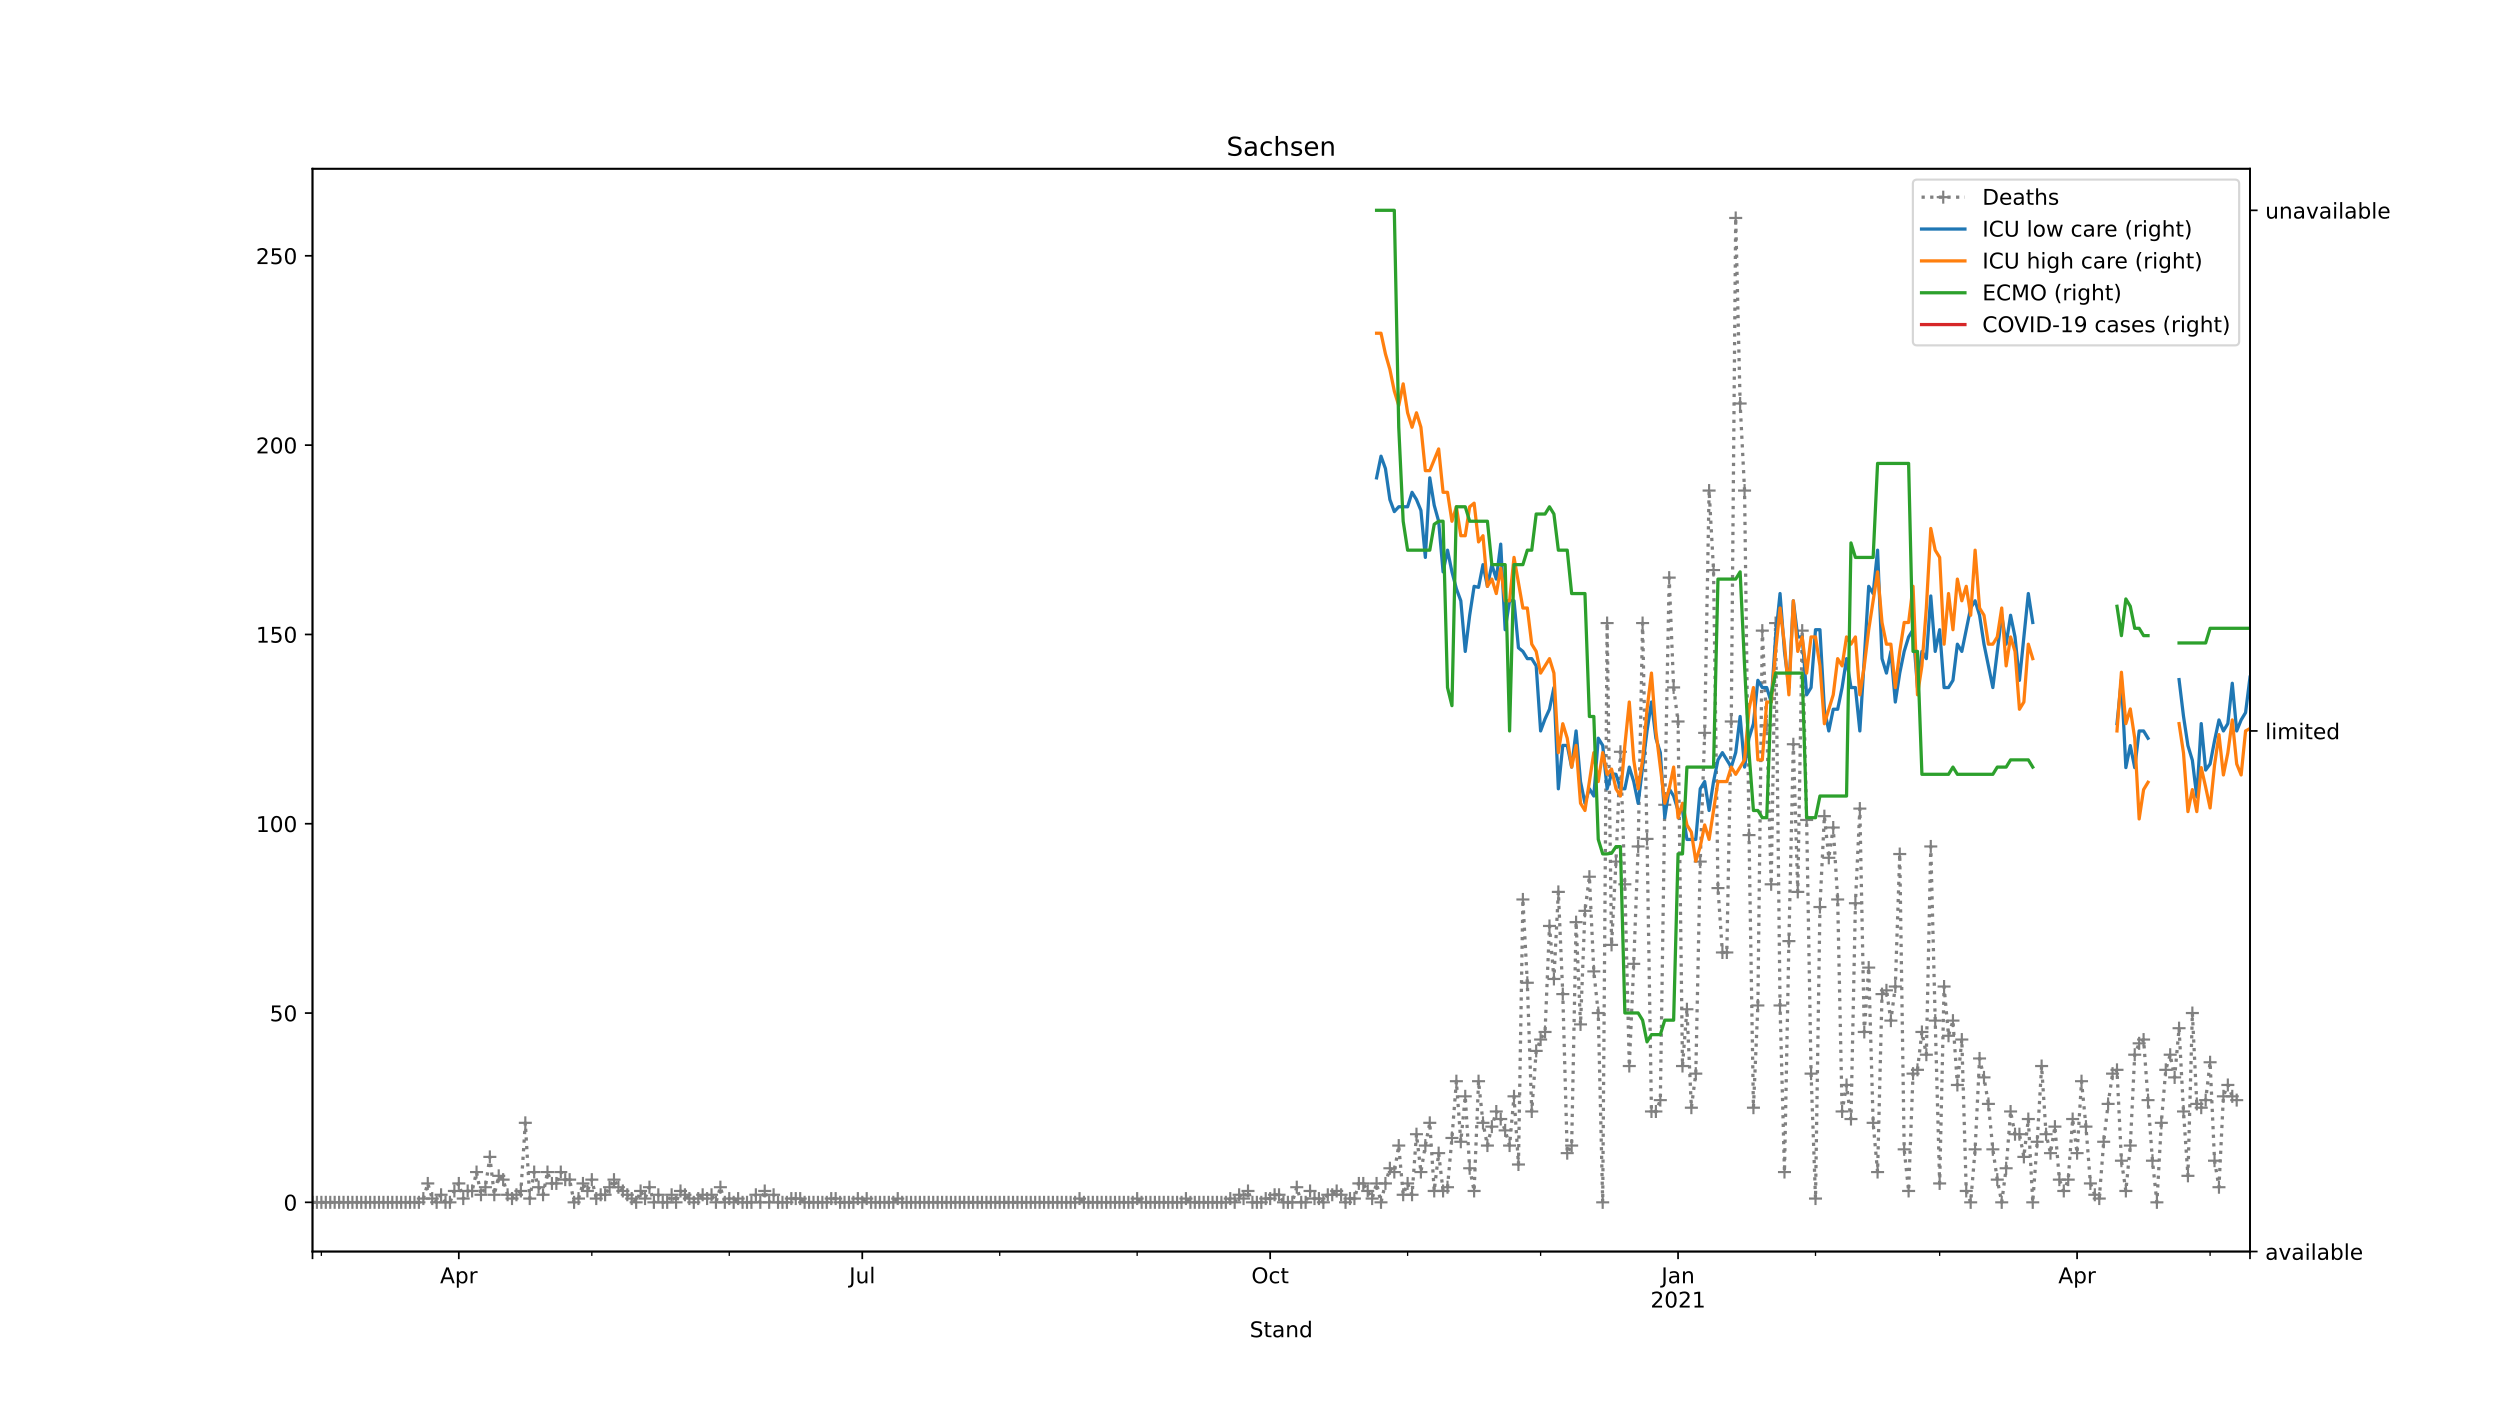 <?xml version="1.0" encoding="utf-8" standalone="no"?>
<!DOCTYPE svg PUBLIC "-//W3C//DTD SVG 1.1//EN"
  "http://www.w3.org/Graphics/SVG/1.1/DTD/svg11.dtd">
<!-- Created with matplotlib (https://matplotlib.org/) -->
<svg height="648pt" version="1.1" viewBox="0 0 1152 648" width="1152pt" xmlns="http://www.w3.org/2000/svg" xmlns:xlink="http://www.w3.org/1999/xlink">
 <defs>
  <style type="text/css">
*{stroke-linecap:butt;stroke-linejoin:round;}
  </style>
 </defs>
 <g id="figure_1">
  <g id="patch_1">
   <path d="M 0 648 
L 1152 648 
L 1152 0 
L 0 0 
z
" style="fill:#ffffff;"/>
  </g>
  <g id="axes_1">
   <g id="patch_2">
    <path d="M 144 576.72 
L 1036.8 576.72 
L 1036.8 77.76 
L 144 77.76 
z
" style="fill:#ffffff;"/>
   </g>
   <g id="matplotlib.axis_1">
    <g id="xtick_1">
     <g id="line2d_1">
      <defs>
       <path d="M 0 0 
L 0 3.5 
" id="m3ef06245d2" style="stroke:#000000;stroke-width:0.8;"/>
      </defs>
      <g>
       <use style="stroke:#000000;stroke-width:0.8;" x="144" xlink:href="#m3ef06245d2" y="576.72"/>
      </g>
     </g>
    </g>
    <g id="xtick_2">
     <g id="line2d_2">
      <g>
       <use style="stroke:#000000;stroke-width:0.8;" x="211.42" xlink:href="#m3ef06245d2" y="576.72"/>
      </g>
     </g>
     <g id="text_1">
      <!-- Apr -->
      <defs>
       <path d="M 34.188 63.188 
L 20.797 26.906 
L 47.609 26.906 
z
M 28.609 72.906 
L 39.797 72.906 
L 67.578 0 
L 57.328 0 
L 50.688 18.703 
L 17.828 18.703 
L 11.188 0 
L 0.781 0 
z
" id="DejaVuSans-65"/>
       <path d="M 18.109 8.203 
L 18.109 -20.797 
L 9.078 -20.797 
L 9.078 54.688 
L 18.109 54.688 
L 18.109 46.391 
Q 20.953 51.266 25.266 53.625 
Q 29.594 56 35.594 56 
Q 45.562 56 51.781 48.094 
Q 58.016 40.188 58.016 27.297 
Q 58.016 14.406 51.781 6.484 
Q 45.562 -1.422 35.594 -1.422 
Q 29.594 -1.422 25.266 0.953 
Q 20.953 3.328 18.109 8.203 
z
M 48.688 27.297 
Q 48.688 37.203 44.609 42.844 
Q 40.531 48.484 33.406 48.484 
Q 26.266 48.484 22.188 42.844 
Q 18.109 37.203 18.109 27.297 
Q 18.109 17.391 22.188 11.75 
Q 26.266 6.109 33.406 6.109 
Q 40.531 6.109 44.609 11.75 
Q 48.688 17.391 48.688 27.297 
z
" id="DejaVuSans-112"/>
       <path d="M 41.109 46.297 
Q 39.594 47.172 37.812 47.578 
Q 36.031 48 33.891 48 
Q 26.266 48 22.188 43.047 
Q 18.109 38.094 18.109 28.812 
L 18.109 0 
L 9.078 0 
L 9.078 54.688 
L 18.109 54.688 
L 18.109 46.188 
Q 20.953 51.172 25.484 53.578 
Q 30.031 56 36.531 56 
Q 37.453 56 38.578 55.875 
Q 39.703 55.766 41.062 55.516 
z
" id="DejaVuSans-114"/>
      </defs>
      <g transform="translate(202.77 591.318)scale(0.1 -0.1)">
       <use xlink:href="#DejaVuSans-65"/>
       <use x="68.408" xlink:href="#DejaVuSans-112"/>
       <use x="131.885" xlink:href="#DejaVuSans-114"/>
      </g>
     </g>
    </g>
    <g id="xtick_3">
     <g id="line2d_3">
      <g>
       <use style="stroke:#000000;stroke-width:0.8;" x="397.335" xlink:href="#m3ef06245d2" y="576.72"/>
      </g>
     </g>
     <g id="text_2">
      <!-- Jul -->
      <defs>
       <path d="M 9.812 72.906 
L 19.672 72.906 
L 19.672 5.078 
Q 19.672 -8.109 14.672 -14.062 
Q 9.672 -20.016 -1.422 -20.016 
L -5.172 -20.016 
L -5.172 -11.719 
L -2.094 -11.719 
Q 4.438 -11.719 7.125 -8.047 
Q 9.812 -4.391 9.812 5.078 
z
" id="DejaVuSans-74"/>
       <path d="M 8.5 21.578 
L 8.5 54.688 
L 17.484 54.688 
L 17.484 21.922 
Q 17.484 14.156 20.5 10.266 
Q 23.531 6.391 29.594 6.391 
Q 36.859 6.391 41.078 11.031 
Q 45.312 15.672 45.312 23.688 
L 45.312 54.688 
L 54.297 54.688 
L 54.297 0 
L 45.312 0 
L 45.312 8.406 
Q 42.047 3.422 37.719 1 
Q 33.406 -1.422 27.688 -1.422 
Q 18.266 -1.422 13.375 4.438 
Q 8.5 10.297 8.5 21.578 
z
M 31.109 56 
z
" id="DejaVuSans-117"/>
       <path d="M 9.422 75.984 
L 18.406 75.984 
L 18.406 0 
L 9.422 0 
z
" id="DejaVuSans-108"/>
      </defs>
      <g transform="translate(391.302 591.318)scale(0.1 -0.1)">
       <use xlink:href="#DejaVuSans-74"/>
       <use x="29.492" xlink:href="#DejaVuSans-117"/>
       <use x="92.871" xlink:href="#DejaVuSans-108"/>
      </g>
     </g>
    </g>
    <g id="xtick_4">
     <g id="line2d_4">
      <g>
       <use style="stroke:#000000;stroke-width:0.8;" x="585.292" xlink:href="#m3ef06245d2" y="576.72"/>
      </g>
     </g>
     <g id="text_3">
      <!-- Oct -->
      <defs>
       <path d="M 39.406 66.219 
Q 28.656 66.219 22.328 58.203 
Q 16.016 50.203 16.016 36.375 
Q 16.016 22.609 22.328 14.594 
Q 28.656 6.594 39.406 6.594 
Q 50.141 6.594 56.422 14.594 
Q 62.703 22.609 62.703 36.375 
Q 62.703 50.203 56.422 58.203 
Q 50.141 66.219 39.406 66.219 
z
M 39.406 74.219 
Q 54.734 74.219 63.906 63.938 
Q 73.094 53.656 73.094 36.375 
Q 73.094 19.141 63.906 8.859 
Q 54.734 -1.422 39.406 -1.422 
Q 24.031 -1.422 14.812 8.828 
Q 5.609 19.094 5.609 36.375 
Q 5.609 53.656 14.812 63.938 
Q 24.031 74.219 39.406 74.219 
z
" id="DejaVuSans-79"/>
       <path d="M 48.781 52.594 
L 48.781 44.188 
Q 44.969 46.297 41.141 47.344 
Q 37.312 48.391 33.406 48.391 
Q 24.656 48.391 19.812 42.844 
Q 14.984 37.312 14.984 27.297 
Q 14.984 17.281 19.812 11.734 
Q 24.656 6.203 33.406 6.203 
Q 37.312 6.203 41.141 7.25 
Q 44.969 8.297 48.781 10.406 
L 48.781 2.094 
Q 45.016 0.344 40.984 -0.531 
Q 36.969 -1.422 32.422 -1.422 
Q 20.062 -1.422 12.781 6.344 
Q 5.516 14.109 5.516 27.297 
Q 5.516 40.672 12.859 48.328 
Q 20.219 56 33.016 56 
Q 37.156 56 41.109 55.141 
Q 45.062 54.297 48.781 52.594 
z
" id="DejaVuSans-99"/>
       <path d="M 18.312 70.219 
L 18.312 54.688 
L 36.812 54.688 
L 36.812 47.703 
L 18.312 47.703 
L 18.312 18.016 
Q 18.312 11.328 20.141 9.422 
Q 21.969 7.516 27.594 7.516 
L 36.812 7.516 
L 36.812 0 
L 27.594 0 
Q 17.188 0 13.234 3.875 
Q 9.281 7.766 9.281 18.016 
L 9.281 47.703 
L 2.688 47.703 
L 2.688 54.688 
L 9.281 54.688 
L 9.281 70.219 
z
" id="DejaVuSans-116"/>
      </defs>
      <g transform="translate(576.647 591.318)scale(0.1 -0.1)">
       <use xlink:href="#DejaVuSans-79"/>
       <use x="78.711" xlink:href="#DejaVuSans-99"/>
       <use x="133.691" xlink:href="#DejaVuSans-116"/>
      </g>
     </g>
    </g>
    <g id="xtick_5">
     <g id="line2d_5">
      <g>
       <use style="stroke:#000000;stroke-width:0.8;" x="773.25" xlink:href="#m3ef06245d2" y="576.72"/>
      </g>
     </g>
     <g id="text_4">
      <!-- Jan -->
      <defs>
       <path d="M 34.281 27.484 
Q 23.391 27.484 19.188 25 
Q 14.984 22.516 14.984 16.5 
Q 14.984 11.719 18.141 8.906 
Q 21.297 6.109 26.703 6.109 
Q 34.188 6.109 38.703 11.406 
Q 43.219 16.703 43.219 25.484 
L 43.219 27.484 
z
M 52.203 31.203 
L 52.203 0 
L 43.219 0 
L 43.219 8.297 
Q 40.141 3.328 35.547 0.953 
Q 30.953 -1.422 24.312 -1.422 
Q 15.922 -1.422 10.953 3.297 
Q 6 8.016 6 15.922 
Q 6 25.141 12.172 29.828 
Q 18.359 34.516 30.609 34.516 
L 43.219 34.516 
L 43.219 35.406 
Q 43.219 41.609 39.141 45 
Q 35.062 48.391 27.688 48.391 
Q 23 48.391 18.547 47.266 
Q 14.109 46.141 10.016 43.891 
L 10.016 52.203 
Q 14.938 54.109 19.578 55.047 
Q 24.219 56 28.609 56 
Q 40.484 56 46.344 49.844 
Q 52.203 43.703 52.203 31.203 
z
" id="DejaVuSans-97"/>
       <path d="M 54.891 33.016 
L 54.891 0 
L 45.906 0 
L 45.906 32.719 
Q 45.906 40.484 42.875 44.328 
Q 39.844 48.188 33.797 48.188 
Q 26.516 48.188 22.312 43.547 
Q 18.109 38.922 18.109 30.906 
L 18.109 0 
L 9.078 0 
L 9.078 54.688 
L 18.109 54.688 
L 18.109 46.188 
Q 21.344 51.125 25.703 53.562 
Q 30.078 56 35.797 56 
Q 45.219 56 50.047 50.172 
Q 54.891 44.344 54.891 33.016 
z
" id="DejaVuSans-110"/>
      </defs>
      <g transform="translate(765.543 591.318)scale(0.1 -0.1)">
       <use xlink:href="#DejaVuSans-74"/>
       <use x="29.492" xlink:href="#DejaVuSans-97"/>
       <use x="90.771" xlink:href="#DejaVuSans-110"/>
      </g>
      <!-- 2021 -->
      <defs>
       <path d="M 19.188 8.297 
L 53.609 8.297 
L 53.609 0 
L 7.328 0 
L 7.328 8.297 
Q 12.938 14.109 22.625 23.891 
Q 32.328 33.688 34.812 36.531 
Q 39.547 41.844 41.422 45.531 
Q 43.312 49.219 43.312 52.781 
Q 43.312 58.594 39.234 62.25 
Q 35.156 65.922 28.609 65.922 
Q 23.969 65.922 18.812 64.312 
Q 13.672 62.703 7.812 59.422 
L 7.812 69.391 
Q 13.766 71.781 18.938 73 
Q 24.125 74.219 28.422 74.219 
Q 39.75 74.219 46.484 68.547 
Q 53.219 62.891 53.219 53.422 
Q 53.219 48.922 51.531 44.891 
Q 49.859 40.875 45.406 35.406 
Q 44.188 33.984 37.641 27.219 
Q 31.109 20.453 19.188 8.297 
z
" id="DejaVuSans-50"/>
       <path d="M 31.781 66.406 
Q 24.172 66.406 20.328 58.906 
Q 16.5 51.422 16.5 36.375 
Q 16.5 21.391 20.328 13.891 
Q 24.172 6.391 31.781 6.391 
Q 39.453 6.391 43.281 13.891 
Q 47.125 21.391 47.125 36.375 
Q 47.125 51.422 43.281 58.906 
Q 39.453 66.406 31.781 66.406 
z
M 31.781 74.219 
Q 44.047 74.219 50.516 64.516 
Q 56.984 54.828 56.984 36.375 
Q 56.984 17.969 50.516 8.266 
Q 44.047 -1.422 31.781 -1.422 
Q 19.531 -1.422 13.062 8.266 
Q 6.594 17.969 6.594 36.375 
Q 6.594 54.828 13.062 64.516 
Q 19.531 74.219 31.781 74.219 
z
" id="DejaVuSans-48"/>
       <path d="M 12.406 8.297 
L 28.516 8.297 
L 28.516 63.922 
L 10.984 60.406 
L 10.984 69.391 
L 28.422 72.906 
L 38.281 72.906 
L 38.281 8.297 
L 54.391 8.297 
L 54.391 0 
L 12.406 0 
z
" id="DejaVuSans-49"/>
      </defs>
      <g transform="translate(760.525 602.516)scale(0.1 -0.1)">
       <use xlink:href="#DejaVuSans-50"/>
       <use x="63.623" xlink:href="#DejaVuSans-48"/>
       <use x="127.246" xlink:href="#DejaVuSans-50"/>
       <use x="190.869" xlink:href="#DejaVuSans-49"/>
      </g>
     </g>
    </g>
    <g id="xtick_6">
     <g id="line2d_6">
      <g>
       <use style="stroke:#000000;stroke-width:0.8;" x="957.122" xlink:href="#m3ef06245d2" y="576.72"/>
      </g>
     </g>
     <g id="text_5">
      <!-- Apr -->
      <g transform="translate(948.472 591.318)scale(0.1 -0.1)">
       <use xlink:href="#DejaVuSans-65"/>
       <use x="68.408" xlink:href="#DejaVuSans-112"/>
       <use x="131.885" xlink:href="#DejaVuSans-114"/>
      </g>
     </g>
    </g>
    <g id="xtick_7">
     <g id="line2d_7">
      <g>
       <use style="stroke:#000000;stroke-width:0.8;" x="1036.8" xlink:href="#m3ef06245d2" y="576.72"/>
      </g>
     </g>
    </g>
    <g id="xtick_8">
     <g id="line2d_8">
      <defs>
       <path d="M 0 0 
L 0 2 
" id="m96560eb951" style="stroke:#000000;stroke-width:0.6;"/>
      </defs>
      <g>
       <use style="stroke:#000000;stroke-width:0.6;" x="148.086" xlink:href="#m96560eb951" y="576.72"/>
      </g>
     </g>
    </g>
    <g id="xtick_9">
     <g id="line2d_9">
      <g>
       <use style="stroke:#000000;stroke-width:0.6;" x="272.71" xlink:href="#m96560eb951" y="576.72"/>
      </g>
     </g>
    </g>
    <g id="xtick_10">
     <g id="line2d_10">
      <g>
       <use style="stroke:#000000;stroke-width:0.6;" x="336.044" xlink:href="#m96560eb951" y="576.72"/>
      </g>
     </g>
    </g>
    <g id="xtick_11">
     <g id="line2d_11">
      <g>
       <use style="stroke:#000000;stroke-width:0.6;" x="460.668" xlink:href="#m96560eb951" y="576.72"/>
      </g>
     </g>
    </g>
    <g id="xtick_12">
     <g id="line2d_12">
      <g>
       <use style="stroke:#000000;stroke-width:0.6;" x="524.002" xlink:href="#m96560eb951" y="576.72"/>
      </g>
     </g>
    </g>
    <g id="xtick_13">
     <g id="line2d_13">
      <g>
       <use style="stroke:#000000;stroke-width:0.6;" x="648.626" xlink:href="#m96560eb951" y="576.72"/>
      </g>
     </g>
    </g>
    <g id="xtick_14">
     <g id="line2d_14">
      <g>
       <use style="stroke:#000000;stroke-width:0.6;" x="709.917" xlink:href="#m96560eb951" y="576.72"/>
      </g>
     </g>
    </g>
    <g id="xtick_15">
     <g id="line2d_15">
      <g>
       <use style="stroke:#000000;stroke-width:0.6;" x="836.584" xlink:href="#m96560eb951" y="576.72"/>
      </g>
     </g>
    </g>
    <g id="xtick_16">
     <g id="line2d_16">
      <g>
       <use style="stroke:#000000;stroke-width:0.6;" x="893.789" xlink:href="#m96560eb951" y="576.72"/>
      </g>
     </g>
    </g>
    <g id="xtick_17">
     <g id="line2d_17">
      <g>
       <use style="stroke:#000000;stroke-width:0.6;" x="1018.413" xlink:href="#m96560eb951" y="576.72"/>
      </g>
     </g>
    </g>
    <g id="text_6">
     <!-- Stand -->
     <defs>
      <path d="M 53.516 70.516 
L 53.516 60.891 
Q 47.906 63.578 42.922 64.891 
Q 37.938 66.219 33.297 66.219 
Q 25.25 66.219 20.875 63.094 
Q 16.5 59.969 16.5 54.203 
Q 16.5 49.359 19.406 46.891 
Q 22.312 44.438 30.422 42.922 
L 36.375 41.703 
Q 47.406 39.594 52.656 34.297 
Q 57.906 29 57.906 20.125 
Q 57.906 9.516 50.797 4.047 
Q 43.703 -1.422 29.984 -1.422 
Q 24.812 -1.422 18.969 -0.25 
Q 13.141 0.922 6.891 3.219 
L 6.891 13.375 
Q 12.891 10.016 18.656 8.297 
Q 24.422 6.594 29.984 6.594 
Q 38.422 6.594 43.016 9.906 
Q 47.609 13.234 47.609 19.391 
Q 47.609 24.75 44.312 27.781 
Q 41.016 30.812 33.5 32.328 
L 27.484 33.5 
Q 16.453 35.688 11.516 40.375 
Q 6.594 45.062 6.594 53.422 
Q 6.594 63.094 13.406 68.656 
Q 20.219 74.219 32.172 74.219 
Q 37.312 74.219 42.625 73.281 
Q 47.953 72.359 53.516 70.516 
z
" id="DejaVuSans-83"/>
      <path d="M 45.406 46.391 
L 45.406 75.984 
L 54.391 75.984 
L 54.391 0 
L 45.406 0 
L 45.406 8.203 
Q 42.578 3.328 38.25 0.953 
Q 33.938 -1.422 27.875 -1.422 
Q 17.969 -1.422 11.734 6.484 
Q 5.516 14.406 5.516 27.297 
Q 5.516 40.188 11.734 48.094 
Q 17.969 56 27.875 56 
Q 33.938 56 38.25 53.625 
Q 42.578 51.266 45.406 46.391 
z
M 14.797 27.297 
Q 14.797 17.391 18.875 11.75 
Q 22.953 6.109 30.078 6.109 
Q 37.203 6.109 41.297 11.75 
Q 45.406 17.391 45.406 27.297 
Q 45.406 37.203 41.297 42.844 
Q 37.203 48.484 30.078 48.484 
Q 22.953 48.484 18.875 42.844 
Q 14.797 37.203 14.797 27.297 
z
" id="DejaVuSans-100"/>
     </defs>
     <g transform="translate(575.859 616.194)scale(0.1 -0.1)">
      <use xlink:href="#DejaVuSans-83"/>
      <use x="63.477" xlink:href="#DejaVuSans-116"/>
      <use x="102.686" xlink:href="#DejaVuSans-97"/>
      <use x="163.965" xlink:href="#DejaVuSans-110"/>
      <use x="227.344" xlink:href="#DejaVuSans-100"/>
     </g>
    </g>
   </g>
   <g id="matplotlib.axis_2">
    <g id="ytick_1">
     <g id="line2d_18">
      <defs>
       <path d="M 0 0 
L -3.5 0 
" id="mbab35b7701" style="stroke:#000000;stroke-width:0.8;"/>
      </defs>
      <g>
       <use style="stroke:#000000;stroke-width:0.8;" x="144" xlink:href="#mbab35b7701" y="554.04"/>
      </g>
     </g>
     <g id="text_7">
      <!-- 0 -->
      <g transform="translate(130.637 557.839)scale(0.1 -0.1)">
       <use xlink:href="#DejaVuSans-48"/>
      </g>
     </g>
    </g>
    <g id="ytick_2">
     <g id="line2d_19">
      <g>
       <use style="stroke:#000000;stroke-width:0.8;" x="144" xlink:href="#mbab35b7701" y="466.809"/>
      </g>
     </g>
     <g id="text_8">
      <!-- 50 -->
      <defs>
       <path d="M 10.797 72.906 
L 49.516 72.906 
L 49.516 64.594 
L 19.828 64.594 
L 19.828 46.734 
Q 21.969 47.469 24.109 47.828 
Q 26.266 48.188 28.422 48.188 
Q 40.625 48.188 47.75 41.5 
Q 54.891 34.812 54.891 23.391 
Q 54.891 11.625 47.562 5.094 
Q 40.234 -1.422 26.906 -1.422 
Q 22.312 -1.422 17.547 -0.641 
Q 12.797 0.141 7.719 1.703 
L 7.719 11.625 
Q 12.109 9.234 16.797 8.062 
Q 21.484 6.891 26.703 6.891 
Q 35.156 6.891 40.078 11.328 
Q 45.016 15.766 45.016 23.391 
Q 45.016 31 40.078 35.438 
Q 35.156 39.891 26.703 39.891 
Q 22.75 39.891 18.812 39.016 
Q 14.891 38.141 10.797 36.281 
z
" id="DejaVuSans-53"/>
      </defs>
      <g transform="translate(124.275 470.608)scale(0.1 -0.1)">
       <use xlink:href="#DejaVuSans-53"/>
       <use x="63.623" xlink:href="#DejaVuSans-48"/>
      </g>
     </g>
    </g>
    <g id="ytick_3">
     <g id="line2d_20">
      <g>
       <use style="stroke:#000000;stroke-width:0.8;" x="144" xlink:href="#mbab35b7701" y="379.578"/>
      </g>
     </g>
     <g id="text_9">
      <!-- 100 -->
      <g transform="translate(117.912 383.378)scale(0.1 -0.1)">
       <use xlink:href="#DejaVuSans-49"/>
       <use x="63.623" xlink:href="#DejaVuSans-48"/>
       <use x="127.246" xlink:href="#DejaVuSans-48"/>
      </g>
     </g>
    </g>
    <g id="ytick_4">
     <g id="line2d_21">
      <g>
       <use style="stroke:#000000;stroke-width:0.8;" x="144" xlink:href="#mbab35b7701" y="292.348"/>
      </g>
     </g>
     <g id="text_10">
      <!-- 150 -->
      <g transform="translate(117.912 296.147)scale(0.1 -0.1)">
       <use xlink:href="#DejaVuSans-49"/>
       <use x="63.623" xlink:href="#DejaVuSans-53"/>
       <use x="127.246" xlink:href="#DejaVuSans-48"/>
      </g>
     </g>
    </g>
    <g id="ytick_5">
     <g id="line2d_22">
      <g>
       <use style="stroke:#000000;stroke-width:0.8;" x="144" xlink:href="#mbab35b7701" y="205.117"/>
      </g>
     </g>
     <g id="text_11">
      <!-- 200 -->
      <g transform="translate(117.912 208.916)scale(0.1 -0.1)">
       <use xlink:href="#DejaVuSans-50"/>
       <use x="63.623" xlink:href="#DejaVuSans-48"/>
       <use x="127.246" xlink:href="#DejaVuSans-48"/>
      </g>
     </g>
    </g>
    <g id="ytick_6">
     <g id="line2d_23">
      <g>
       <use style="stroke:#000000;stroke-width:0.8;" x="144" xlink:href="#mbab35b7701" y="117.886"/>
      </g>
     </g>
     <g id="text_12">
      <!-- 250 -->
      <g transform="translate(117.912 121.685)scale(0.1 -0.1)">
       <use xlink:href="#DejaVuSans-50"/>
       <use x="63.623" xlink:href="#DejaVuSans-53"/>
       <use x="127.246" xlink:href="#DejaVuSans-48"/>
      </g>
     </g>
    </g>
   </g>
   <g id="line2d_24">
    <path clip-path="url(#p681e18a55c)" d="M 144 554.04 
L 193.032 554.04 
L 195.076 552.295 
L 197.119 545.317 
L 199.162 552.295 
L 201.205 554.04 
L 203.248 550.551 
L 205.291 554.04 
L 207.334 554.04 
L 209.377 548.806 
L 211.42 545.317 
L 213.463 552.295 
L 215.506 548.806 
L 217.549 548.806 
L 219.592 540.083 
L 221.635 550.551 
L 223.678 547.062 
L 225.721 533.105 
L 227.764 550.551 
L 229.807 541.828 
L 231.85 543.572 
L 233.893 550.551 
L 235.936 552.295 
L 240.022 548.806 
L 242.065 517.403 
L 244.108 552.295 
L 246.151 540.083 
L 248.194 547.062 
L 250.237 550.551 
L 252.28 540.083 
L 254.323 545.317 
L 256.366 545.317 
L 258.409 540.083 
L 260.452 543.572 
L 262.495 543.572 
L 264.538 554.04 
L 266.581 552.295 
L 268.624 545.317 
L 270.667 548.806 
L 272.71 543.572 
L 274.753 552.295 
L 276.796 550.551 
L 278.839 550.551 
L 282.925 543.572 
L 284.968 547.062 
L 293.141 554.04 
L 295.184 548.806 
L 297.227 552.295 
L 299.27 547.062 
L 301.313 554.04 
L 303.356 550.551 
L 305.399 554.04 
L 307.442 554.04 
L 309.485 550.551 
L 311.528 554.04 
L 313.571 548.806 
L 319.7 554.04 
L 323.786 550.551 
L 325.829 552.295 
L 327.872 550.551 
L 329.915 554.04 
L 331.958 547.062 
L 334.001 554.04 
L 336.044 552.295 
L 338.087 554.04 
L 340.13 552.295 
L 342.173 554.04 
L 346.259 554.04 
L 348.302 550.551 
L 350.345 554.04 
L 352.388 548.806 
L 354.431 554.04 
L 356.474 550.551 
L 358.517 554.04 
L 362.603 554.04 
L 364.646 552.295 
L 368.732 552.295 
L 370.775 554.04 
L 380.99 554.04 
L 383.033 552.295 
L 385.076 552.295 
L 387.119 554.04 
L 393.249 554.04 
L 395.292 552.295 
L 397.335 554.04 
L 399.378 552.295 
L 401.421 554.04 
L 411.636 554.04 
L 413.679 552.295 
L 415.722 554.04 
L 495.4 554.04 
L 497.443 552.295 
L 499.486 554.04 
L 521.959 554.04 
L 524.002 552.295 
L 526.045 554.04 
L 544.432 554.04 
L 546.475 552.295 
L 548.518 554.04 
L 564.862 554.04 
L 566.905 552.295 
L 568.948 554.04 
L 570.991 550.551 
L 573.034 552.295 
L 575.077 548.806 
L 577.12 554.04 
L 581.206 554.04 
L 583.249 552.295 
L 585.292 552.295 
L 587.335 550.551 
L 589.378 550.551 
L 591.422 554.04 
L 595.508 554.04 
L 597.551 547.062 
L 599.594 554.04 
L 601.637 554.04 
L 603.68 548.806 
L 605.723 552.295 
L 607.766 552.295 
L 609.809 554.04 
L 611.852 550.551 
L 613.895 550.551 
L 615.938 548.806 
L 617.981 550.551 
L 620.024 554.04 
L 622.067 552.295 
L 624.11 552.295 
L 626.153 545.317 
L 628.196 545.317 
L 632.282 552.295 
L 634.325 545.317 
L 636.368 554.04 
L 638.411 545.317 
L 640.454 538.338 
L 642.497 540.083 
L 644.54 527.871 
L 646.583 550.551 
L 648.626 545.317 
L 650.669 550.551 
L 652.712 522.637 
L 654.755 540.083 
L 656.798 527.871 
L 658.841 517.403 
L 660.884 548.806 
L 662.927 531.36 
L 664.97 548.806 
L 667.013 547.062 
L 669.056 524.382 
L 671.099 498.212 
L 673.142 526.126 
L 675.185 505.191 
L 677.228 538.338 
L 679.271 548.806 
L 681.314 498.212 
L 683.357 517.403 
L 685.4 527.871 
L 687.443 519.148 
L 689.486 512.169 
L 691.53 515.658 
L 693.573 520.892 
L 695.616 527.871 
L 697.659 505.191 
L 699.702 536.594 
L 701.745 414.471 
L 703.788 452.852 
L 705.831 512.169 
L 707.874 484.255 
L 709.917 479.022 
L 711.96 475.532 
L 714.003 426.683 
L 716.046 451.108 
L 718.089 410.982 
L 720.132 458.086 
L 722.175 531.36 
L 724.218 527.871 
L 726.261 424.938 
L 728.304 472.043 
L 730.347 419.705 
L 732.39 404.003 
L 734.433 447.618 
L 736.476 466.809 
L 738.519 554.04 
L 740.562 287.114 
L 742.605 435.406 
L 744.648 397.025 
L 746.691 346.431 
L 748.734 407.492 
L 750.777 491.234 
L 752.82 444.129 
L 754.863 390.046 
L 756.906 287.114 
L 758.949 386.557 
L 760.992 512.169 
L 763.035 512.169 
L 765.078 506.935 
L 767.121 370.855 
L 769.164 266.178 
L 771.207 316.772 
L 773.25 332.474 
L 775.293 491.234 
L 777.336 465.065 
L 779.379 510.425 
L 781.422 494.723 
L 783.465 397.025 
L 785.508 337.708 
L 787.551 226.052 
L 789.595 262.689 
L 791.638 409.237 
L 793.681 438.895 
L 795.724 438.895 
L 797.767 332.474 
L 799.81 100.44 
L 801.853 185.926 
L 803.896 226.052 
L 805.939 384.812 
L 807.982 510.425 
L 810.025 463.32 
L 812.068 290.603 
L 814.111 334.218 
L 816.154 407.492 
L 818.197 287.114 
L 820.24 463.32 
L 822.283 540.083 
L 824.326 433.662 
L 826.369 342.942 
L 828.412 410.982 
L 830.455 290.603 
L 832.498 377.834 
L 834.541 494.723 
L 836.584 552.295 
L 838.627 417.96 
L 840.67 376.089 
L 842.713 395.28 
L 844.756 381.323 
L 846.799 414.471 
L 848.842 512.169 
L 850.885 499.957 
L 852.928 515.658 
L 854.971 416.215 
L 857.014 372.6 
L 859.057 475.532 
L 861.1 445.874 
L 863.143 517.403 
L 865.186 540.083 
L 867.229 458.086 
L 869.272 456.342 
L 871.315 470.298 
L 873.358 454.597 
L 875.401 393.535 
L 877.444 529.615 
L 879.487 548.806 
L 881.53 494.723 
L 883.573 492.978 
L 885.616 475.532 
L 887.659 486 
L 889.703 390.046 
L 891.746 470.298 
L 893.789 545.317 
L 895.832 454.597 
L 897.875 477.277 
L 899.918 470.298 
L 901.961 499.957 
L 904.004 479.022 
L 906.047 548.806 
L 908.09 554.04 
L 910.133 529.615 
L 912.176 487.745 
L 914.219 496.468 
L 916.262 508.68 
L 918.305 529.615 
L 920.348 543.572 
L 922.391 554.04 
L 924.434 538.338 
L 926.477 512.169 
L 928.52 522.637 
L 930.563 522.637 
L 932.606 533.105 
L 934.649 515.658 
L 936.692 554.04 
L 938.735 526.126 
L 940.778 491.234 
L 942.821 522.637 
L 944.864 531.36 
L 946.907 519.148 
L 948.95 543.572 
L 950.993 548.806 
L 953.036 543.572 
L 955.079 515.658 
L 957.122 531.36 
L 959.165 498.212 
L 961.208 519.148 
L 963.251 545.317 
L 965.294 550.551 
L 967.337 552.295 
L 969.38 526.126 
L 971.423 508.68 
L 973.466 494.723 
L 975.509 492.978 
L 977.552 534.849 
L 979.595 548.806 
L 981.638 527.871 
L 983.681 486 
L 985.724 480.766 
L 987.768 479.022 
L 991.854 534.849 
L 993.897 554.04 
L 995.94 517.403 
L 997.983 492.978 
L 1000.026 486 
L 1002.069 496.468 
L 1004.112 473.788 
L 1006.155 512.169 
L 1008.198 541.828 
L 1010.241 466.809 
L 1012.284 508.68 
L 1014.327 510.425 
L 1016.37 506.935 
L 1018.413 489.489 
L 1020.456 534.849 
L 1022.499 547.062 
L 1024.542 505.191 
L 1026.585 499.957 
L 1028.628 505.191 
L 1030.671 506.935 
L 1030.671 506.935 
" style="fill:none;stroke:#808080;stroke-dasharray:1.5,2.475;stroke-dashoffset:0;stroke-width:1.5;"/>
    <defs>
     <path d="M -3 0 
L 3 0 
M 0 3 
L 0 -3 
" id="m44532f49e3" style="stroke:#808080;"/>
    </defs>
    <g clip-path="url(#p681e18a55c)">
     <use style="fill:#808080;stroke:#808080;" x="144" xlink:href="#m44532f49e3" y="554.04"/>
     <use style="fill:#808080;stroke:#808080;" x="146.043" xlink:href="#m44532f49e3" y="554.04"/>
     <use style="fill:#808080;stroke:#808080;" x="148.086" xlink:href="#m44532f49e3" y="554.04"/>
     <use style="fill:#808080;stroke:#808080;" x="150.129" xlink:href="#m44532f49e3" y="554.04"/>
     <use style="fill:#808080;stroke:#808080;" x="152.172" xlink:href="#m44532f49e3" y="554.04"/>
     <use style="fill:#808080;stroke:#808080;" x="154.215" xlink:href="#m44532f49e3" y="554.04"/>
     <use style="fill:#808080;stroke:#808080;" x="156.258" xlink:href="#m44532f49e3" y="554.04"/>
     <use style="fill:#808080;stroke:#808080;" x="158.301" xlink:href="#m44532f49e3" y="554.04"/>
     <use style="fill:#808080;stroke:#808080;" x="160.344" xlink:href="#m44532f49e3" y="554.04"/>
     <use style="fill:#808080;stroke:#808080;" x="162.387" xlink:href="#m44532f49e3" y="554.04"/>
     <use style="fill:#808080;stroke:#808080;" x="164.43" xlink:href="#m44532f49e3" y="554.04"/>
     <use style="fill:#808080;stroke:#808080;" x="166.473" xlink:href="#m44532f49e3" y="554.04"/>
     <use style="fill:#808080;stroke:#808080;" x="168.516" xlink:href="#m44532f49e3" y="554.04"/>
     <use style="fill:#808080;stroke:#808080;" x="170.559" xlink:href="#m44532f49e3" y="554.04"/>
     <use style="fill:#808080;stroke:#808080;" x="172.602" xlink:href="#m44532f49e3" y="554.04"/>
     <use style="fill:#808080;stroke:#808080;" x="174.645" xlink:href="#m44532f49e3" y="554.04"/>
     <use style="fill:#808080;stroke:#808080;" x="176.688" xlink:href="#m44532f49e3" y="554.04"/>
     <use style="fill:#808080;stroke:#808080;" x="178.731" xlink:href="#m44532f49e3" y="554.04"/>
     <use style="fill:#808080;stroke:#808080;" x="180.774" xlink:href="#m44532f49e3" y="554.04"/>
     <use style="fill:#808080;stroke:#808080;" x="182.817" xlink:href="#m44532f49e3" y="554.04"/>
     <use style="fill:#808080;stroke:#808080;" x="184.86" xlink:href="#m44532f49e3" y="554.04"/>
     <use style="fill:#808080;stroke:#808080;" x="186.903" xlink:href="#m44532f49e3" y="554.04"/>
     <use style="fill:#808080;stroke:#808080;" x="188.946" xlink:href="#m44532f49e3" y="554.04"/>
     <use style="fill:#808080;stroke:#808080;" x="190.989" xlink:href="#m44532f49e3" y="554.04"/>
     <use style="fill:#808080;stroke:#808080;" x="193.032" xlink:href="#m44532f49e3" y="554.04"/>
     <use style="fill:#808080;stroke:#808080;" x="195.076" xlink:href="#m44532f49e3" y="552.295"/>
     <use style="fill:#808080;stroke:#808080;" x="197.119" xlink:href="#m44532f49e3" y="545.317"/>
     <use style="fill:#808080;stroke:#808080;" x="199.162" xlink:href="#m44532f49e3" y="552.295"/>
     <use style="fill:#808080;stroke:#808080;" x="201.205" xlink:href="#m44532f49e3" y="554.04"/>
     <use style="fill:#808080;stroke:#808080;" x="203.248" xlink:href="#m44532f49e3" y="550.551"/>
     <use style="fill:#808080;stroke:#808080;" x="205.291" xlink:href="#m44532f49e3" y="554.04"/>
     <use style="fill:#808080;stroke:#808080;" x="207.334" xlink:href="#m44532f49e3" y="554.04"/>
     <use style="fill:#808080;stroke:#808080;" x="209.377" xlink:href="#m44532f49e3" y="548.806"/>
     <use style="fill:#808080;stroke:#808080;" x="211.42" xlink:href="#m44532f49e3" y="545.317"/>
     <use style="fill:#808080;stroke:#808080;" x="213.463" xlink:href="#m44532f49e3" y="552.295"/>
     <use style="fill:#808080;stroke:#808080;" x="215.506" xlink:href="#m44532f49e3" y="548.806"/>
     <use style="fill:#808080;stroke:#808080;" x="217.549" xlink:href="#m44532f49e3" y="548.806"/>
     <use style="fill:#808080;stroke:#808080;" x="219.592" xlink:href="#m44532f49e3" y="540.083"/>
     <use style="fill:#808080;stroke:#808080;" x="221.635" xlink:href="#m44532f49e3" y="550.551"/>
     <use style="fill:#808080;stroke:#808080;" x="223.678" xlink:href="#m44532f49e3" y="547.062"/>
     <use style="fill:#808080;stroke:#808080;" x="225.721" xlink:href="#m44532f49e3" y="533.105"/>
     <use style="fill:#808080;stroke:#808080;" x="227.764" xlink:href="#m44532f49e3" y="550.551"/>
     <use style="fill:#808080;stroke:#808080;" x="229.807" xlink:href="#m44532f49e3" y="541.828"/>
     <use style="fill:#808080;stroke:#808080;" x="231.85" xlink:href="#m44532f49e3" y="543.572"/>
     <use style="fill:#808080;stroke:#808080;" x="233.893" xlink:href="#m44532f49e3" y="550.551"/>
     <use style="fill:#808080;stroke:#808080;" x="235.936" xlink:href="#m44532f49e3" y="552.295"/>
     <use style="fill:#808080;stroke:#808080;" x="237.979" xlink:href="#m44532f49e3" y="550.551"/>
     <use style="fill:#808080;stroke:#808080;" x="240.022" xlink:href="#m44532f49e3" y="548.806"/>
     <use style="fill:#808080;stroke:#808080;" x="242.065" xlink:href="#m44532f49e3" y="517.403"/>
     <use style="fill:#808080;stroke:#808080;" x="244.108" xlink:href="#m44532f49e3" y="552.295"/>
     <use style="fill:#808080;stroke:#808080;" x="246.151" xlink:href="#m44532f49e3" y="540.083"/>
     <use style="fill:#808080;stroke:#808080;" x="248.194" xlink:href="#m44532f49e3" y="547.062"/>
     <use style="fill:#808080;stroke:#808080;" x="250.237" xlink:href="#m44532f49e3" y="550.551"/>
     <use style="fill:#808080;stroke:#808080;" x="252.28" xlink:href="#m44532f49e3" y="540.083"/>
     <use style="fill:#808080;stroke:#808080;" x="254.323" xlink:href="#m44532f49e3" y="545.317"/>
     <use style="fill:#808080;stroke:#808080;" x="256.366" xlink:href="#m44532f49e3" y="545.317"/>
     <use style="fill:#808080;stroke:#808080;" x="258.409" xlink:href="#m44532f49e3" y="540.083"/>
     <use style="fill:#808080;stroke:#808080;" x="260.452" xlink:href="#m44532f49e3" y="543.572"/>
     <use style="fill:#808080;stroke:#808080;" x="262.495" xlink:href="#m44532f49e3" y="543.572"/>
     <use style="fill:#808080;stroke:#808080;" x="264.538" xlink:href="#m44532f49e3" y="554.04"/>
     <use style="fill:#808080;stroke:#808080;" x="266.581" xlink:href="#m44532f49e3" y="552.295"/>
     <use style="fill:#808080;stroke:#808080;" x="268.624" xlink:href="#m44532f49e3" y="545.317"/>
     <use style="fill:#808080;stroke:#808080;" x="270.667" xlink:href="#m44532f49e3" y="548.806"/>
     <use style="fill:#808080;stroke:#808080;" x="272.71" xlink:href="#m44532f49e3" y="543.572"/>
     <use style="fill:#808080;stroke:#808080;" x="274.753" xlink:href="#m44532f49e3" y="552.295"/>
     <use style="fill:#808080;stroke:#808080;" x="276.796" xlink:href="#m44532f49e3" y="550.551"/>
     <use style="fill:#808080;stroke:#808080;" x="278.839" xlink:href="#m44532f49e3" y="550.551"/>
     <use style="fill:#808080;stroke:#808080;" x="280.882" xlink:href="#m44532f49e3" y="547.062"/>
     <use style="fill:#808080;stroke:#808080;" x="282.925" xlink:href="#m44532f49e3" y="543.572"/>
     <use style="fill:#808080;stroke:#808080;" x="284.968" xlink:href="#m44532f49e3" y="547.062"/>
     <use style="fill:#808080;stroke:#808080;" x="287.011" xlink:href="#m44532f49e3" y="548.806"/>
     <use style="fill:#808080;stroke:#808080;" x="289.054" xlink:href="#m44532f49e3" y="550.551"/>
     <use style="fill:#808080;stroke:#808080;" x="291.097" xlink:href="#m44532f49e3" y="552.295"/>
     <use style="fill:#808080;stroke:#808080;" x="293.141" xlink:href="#m44532f49e3" y="554.04"/>
     <use style="fill:#808080;stroke:#808080;" x="295.184" xlink:href="#m44532f49e3" y="548.806"/>
     <use style="fill:#808080;stroke:#808080;" x="297.227" xlink:href="#m44532f49e3" y="552.295"/>
     <use style="fill:#808080;stroke:#808080;" x="299.27" xlink:href="#m44532f49e3" y="547.062"/>
     <use style="fill:#808080;stroke:#808080;" x="301.313" xlink:href="#m44532f49e3" y="554.04"/>
     <use style="fill:#808080;stroke:#808080;" x="303.356" xlink:href="#m44532f49e3" y="550.551"/>
     <use style="fill:#808080;stroke:#808080;" x="305.399" xlink:href="#m44532f49e3" y="554.04"/>
     <use style="fill:#808080;stroke:#808080;" x="307.442" xlink:href="#m44532f49e3" y="554.04"/>
     <use style="fill:#808080;stroke:#808080;" x="309.485" xlink:href="#m44532f49e3" y="550.551"/>
     <use style="fill:#808080;stroke:#808080;" x="311.528" xlink:href="#m44532f49e3" y="554.04"/>
     <use style="fill:#808080;stroke:#808080;" x="313.571" xlink:href="#m44532f49e3" y="548.806"/>
     <use style="fill:#808080;stroke:#808080;" x="315.614" xlink:href="#m44532f49e3" y="550.551"/>
     <use style="fill:#808080;stroke:#808080;" x="317.657" xlink:href="#m44532f49e3" y="552.295"/>
     <use style="fill:#808080;stroke:#808080;" x="319.7" xlink:href="#m44532f49e3" y="554.04"/>
     <use style="fill:#808080;stroke:#808080;" x="321.743" xlink:href="#m44532f49e3" y="552.295"/>
     <use style="fill:#808080;stroke:#808080;" x="323.786" xlink:href="#m44532f49e3" y="550.551"/>
     <use style="fill:#808080;stroke:#808080;" x="325.829" xlink:href="#m44532f49e3" y="552.295"/>
     <use style="fill:#808080;stroke:#808080;" x="327.872" xlink:href="#m44532f49e3" y="550.551"/>
     <use style="fill:#808080;stroke:#808080;" x="329.915" xlink:href="#m44532f49e3" y="554.04"/>
     <use style="fill:#808080;stroke:#808080;" x="331.958" xlink:href="#m44532f49e3" y="547.062"/>
     <use style="fill:#808080;stroke:#808080;" x="334.001" xlink:href="#m44532f49e3" y="554.04"/>
     <use style="fill:#808080;stroke:#808080;" x="336.044" xlink:href="#m44532f49e3" y="552.295"/>
     <use style="fill:#808080;stroke:#808080;" x="338.087" xlink:href="#m44532f49e3" y="554.04"/>
     <use style="fill:#808080;stroke:#808080;" x="340.13" xlink:href="#m44532f49e3" y="552.295"/>
     <use style="fill:#808080;stroke:#808080;" x="342.173" xlink:href="#m44532f49e3" y="554.04"/>
     <use style="fill:#808080;stroke:#808080;" x="344.216" xlink:href="#m44532f49e3" y="554.04"/>
     <use style="fill:#808080;stroke:#808080;" x="346.259" xlink:href="#m44532f49e3" y="554.04"/>
     <use style="fill:#808080;stroke:#808080;" x="348.302" xlink:href="#m44532f49e3" y="550.551"/>
     <use style="fill:#808080;stroke:#808080;" x="350.345" xlink:href="#m44532f49e3" y="554.04"/>
     <use style="fill:#808080;stroke:#808080;" x="352.388" xlink:href="#m44532f49e3" y="548.806"/>
     <use style="fill:#808080;stroke:#808080;" x="354.431" xlink:href="#m44532f49e3" y="554.04"/>
     <use style="fill:#808080;stroke:#808080;" x="356.474" xlink:href="#m44532f49e3" y="550.551"/>
     <use style="fill:#808080;stroke:#808080;" x="358.517" xlink:href="#m44532f49e3" y="554.04"/>
     <use style="fill:#808080;stroke:#808080;" x="360.56" xlink:href="#m44532f49e3" y="554.04"/>
     <use style="fill:#808080;stroke:#808080;" x="362.603" xlink:href="#m44532f49e3" y="554.04"/>
     <use style="fill:#808080;stroke:#808080;" x="364.646" xlink:href="#m44532f49e3" y="552.295"/>
     <use style="fill:#808080;stroke:#808080;" x="366.689" xlink:href="#m44532f49e3" y="552.295"/>
     <use style="fill:#808080;stroke:#808080;" x="368.732" xlink:href="#m44532f49e3" y="552.295"/>
     <use style="fill:#808080;stroke:#808080;" x="370.775" xlink:href="#m44532f49e3" y="554.04"/>
     <use style="fill:#808080;stroke:#808080;" x="372.818" xlink:href="#m44532f49e3" y="554.04"/>
     <use style="fill:#808080;stroke:#808080;" x="374.861" xlink:href="#m44532f49e3" y="554.04"/>
     <use style="fill:#808080;stroke:#808080;" x="376.904" xlink:href="#m44532f49e3" y="554.04"/>
     <use style="fill:#808080;stroke:#808080;" x="378.947" xlink:href="#m44532f49e3" y="554.04"/>
     <use style="fill:#808080;stroke:#808080;" x="380.99" xlink:href="#m44532f49e3" y="554.04"/>
     <use style="fill:#808080;stroke:#808080;" x="383.033" xlink:href="#m44532f49e3" y="552.295"/>
     <use style="fill:#808080;stroke:#808080;" x="385.076" xlink:href="#m44532f49e3" y="552.295"/>
     <use style="fill:#808080;stroke:#808080;" x="387.119" xlink:href="#m44532f49e3" y="554.04"/>
     <use style="fill:#808080;stroke:#808080;" x="389.162" xlink:href="#m44532f49e3" y="554.04"/>
     <use style="fill:#808080;stroke:#808080;" x="391.205" xlink:href="#m44532f49e3" y="554.04"/>
     <use style="fill:#808080;stroke:#808080;" x="393.249" xlink:href="#m44532f49e3" y="554.04"/>
     <use style="fill:#808080;stroke:#808080;" x="395.292" xlink:href="#m44532f49e3" y="552.295"/>
     <use style="fill:#808080;stroke:#808080;" x="397.335" xlink:href="#m44532f49e3" y="554.04"/>
     <use style="fill:#808080;stroke:#808080;" x="399.378" xlink:href="#m44532f49e3" y="552.295"/>
     <use style="fill:#808080;stroke:#808080;" x="401.421" xlink:href="#m44532f49e3" y="554.04"/>
     <use style="fill:#808080;stroke:#808080;" x="403.464" xlink:href="#m44532f49e3" y="554.04"/>
     <use style="fill:#808080;stroke:#808080;" x="405.507" xlink:href="#m44532f49e3" y="554.04"/>
     <use style="fill:#808080;stroke:#808080;" x="407.55" xlink:href="#m44532f49e3" y="554.04"/>
     <use style="fill:#808080;stroke:#808080;" x="409.593" xlink:href="#m44532f49e3" y="554.04"/>
     <use style="fill:#808080;stroke:#808080;" x="411.636" xlink:href="#m44532f49e3" y="554.04"/>
     <use style="fill:#808080;stroke:#808080;" x="413.679" xlink:href="#m44532f49e3" y="552.295"/>
     <use style="fill:#808080;stroke:#808080;" x="415.722" xlink:href="#m44532f49e3" y="554.04"/>
     <use style="fill:#808080;stroke:#808080;" x="417.765" xlink:href="#m44532f49e3" y="554.04"/>
     <use style="fill:#808080;stroke:#808080;" x="419.808" xlink:href="#m44532f49e3" y="554.04"/>
     <use style="fill:#808080;stroke:#808080;" x="421.851" xlink:href="#m44532f49e3" y="554.04"/>
     <use style="fill:#808080;stroke:#808080;" x="423.894" xlink:href="#m44532f49e3" y="554.04"/>
     <use style="fill:#808080;stroke:#808080;" x="425.937" xlink:href="#m44532f49e3" y="554.04"/>
     <use style="fill:#808080;stroke:#808080;" x="427.98" xlink:href="#m44532f49e3" y="554.04"/>
     <use style="fill:#808080;stroke:#808080;" x="430.023" xlink:href="#m44532f49e3" y="554.04"/>
     <use style="fill:#808080;stroke:#808080;" x="432.066" xlink:href="#m44532f49e3" y="554.04"/>
     <use style="fill:#808080;stroke:#808080;" x="434.109" xlink:href="#m44532f49e3" y="554.04"/>
     <use style="fill:#808080;stroke:#808080;" x="436.152" xlink:href="#m44532f49e3" y="554.04"/>
     <use style="fill:#808080;stroke:#808080;" x="438.195" xlink:href="#m44532f49e3" y="554.04"/>
     <use style="fill:#808080;stroke:#808080;" x="440.238" xlink:href="#m44532f49e3" y="554.04"/>
     <use style="fill:#808080;stroke:#808080;" x="442.281" xlink:href="#m44532f49e3" y="554.04"/>
     <use style="fill:#808080;stroke:#808080;" x="444.324" xlink:href="#m44532f49e3" y="554.04"/>
     <use style="fill:#808080;stroke:#808080;" x="446.367" xlink:href="#m44532f49e3" y="554.04"/>
     <use style="fill:#808080;stroke:#808080;" x="448.41" xlink:href="#m44532f49e3" y="554.04"/>
     <use style="fill:#808080;stroke:#808080;" x="450.453" xlink:href="#m44532f49e3" y="554.04"/>
     <use style="fill:#808080;stroke:#808080;" x="452.496" xlink:href="#m44532f49e3" y="554.04"/>
     <use style="fill:#808080;stroke:#808080;" x="454.539" xlink:href="#m44532f49e3" y="554.04"/>
     <use style="fill:#808080;stroke:#808080;" x="456.582" xlink:href="#m44532f49e3" y="554.04"/>
     <use style="fill:#808080;stroke:#808080;" x="458.625" xlink:href="#m44532f49e3" y="554.04"/>
     <use style="fill:#808080;stroke:#808080;" x="460.668" xlink:href="#m44532f49e3" y="554.04"/>
     <use style="fill:#808080;stroke:#808080;" x="462.711" xlink:href="#m44532f49e3" y="554.04"/>
     <use style="fill:#808080;stroke:#808080;" x="464.754" xlink:href="#m44532f49e3" y="554.04"/>
     <use style="fill:#808080;stroke:#808080;" x="466.797" xlink:href="#m44532f49e3" y="554.04"/>
     <use style="fill:#808080;stroke:#808080;" x="468.84" xlink:href="#m44532f49e3" y="554.04"/>
     <use style="fill:#808080;stroke:#808080;" x="470.883" xlink:href="#m44532f49e3" y="554.04"/>
     <use style="fill:#808080;stroke:#808080;" x="472.926" xlink:href="#m44532f49e3" y="554.04"/>
     <use style="fill:#808080;stroke:#808080;" x="474.969" xlink:href="#m44532f49e3" y="554.04"/>
     <use style="fill:#808080;stroke:#808080;" x="477.012" xlink:href="#m44532f49e3" y="554.04"/>
     <use style="fill:#808080;stroke:#808080;" x="479.055" xlink:href="#m44532f49e3" y="554.04"/>
     <use style="fill:#808080;stroke:#808080;" x="481.098" xlink:href="#m44532f49e3" y="554.04"/>
     <use style="fill:#808080;stroke:#808080;" x="483.141" xlink:href="#m44532f49e3" y="554.04"/>
     <use style="fill:#808080;stroke:#808080;" x="485.184" xlink:href="#m44532f49e3" y="554.04"/>
     <use style="fill:#808080;stroke:#808080;" x="487.227" xlink:href="#m44532f49e3" y="554.04"/>
     <use style="fill:#808080;stroke:#808080;" x="489.27" xlink:href="#m44532f49e3" y="554.04"/>
     <use style="fill:#808080;stroke:#808080;" x="491.314" xlink:href="#m44532f49e3" y="554.04"/>
     <use style="fill:#808080;stroke:#808080;" x="493.357" xlink:href="#m44532f49e3" y="554.04"/>
     <use style="fill:#808080;stroke:#808080;" x="495.4" xlink:href="#m44532f49e3" y="554.04"/>
     <use style="fill:#808080;stroke:#808080;" x="497.443" xlink:href="#m44532f49e3" y="552.295"/>
     <use style="fill:#808080;stroke:#808080;" x="499.486" xlink:href="#m44532f49e3" y="554.04"/>
     <use style="fill:#808080;stroke:#808080;" x="501.529" xlink:href="#m44532f49e3" y="554.04"/>
     <use style="fill:#808080;stroke:#808080;" x="503.572" xlink:href="#m44532f49e3" y="554.04"/>
     <use style="fill:#808080;stroke:#808080;" x="505.615" xlink:href="#m44532f49e3" y="554.04"/>
     <use style="fill:#808080;stroke:#808080;" x="507.658" xlink:href="#m44532f49e3" y="554.04"/>
     <use style="fill:#808080;stroke:#808080;" x="509.701" xlink:href="#m44532f49e3" y="554.04"/>
     <use style="fill:#808080;stroke:#808080;" x="511.744" xlink:href="#m44532f49e3" y="554.04"/>
     <use style="fill:#808080;stroke:#808080;" x="513.787" xlink:href="#m44532f49e3" y="554.04"/>
     <use style="fill:#808080;stroke:#808080;" x="515.83" xlink:href="#m44532f49e3" y="554.04"/>
     <use style="fill:#808080;stroke:#808080;" x="517.873" xlink:href="#m44532f49e3" y="554.04"/>
     <use style="fill:#808080;stroke:#808080;" x="519.916" xlink:href="#m44532f49e3" y="554.04"/>
     <use style="fill:#808080;stroke:#808080;" x="521.959" xlink:href="#m44532f49e3" y="554.04"/>
     <use style="fill:#808080;stroke:#808080;" x="524.002" xlink:href="#m44532f49e3" y="552.295"/>
     <use style="fill:#808080;stroke:#808080;" x="526.045" xlink:href="#m44532f49e3" y="554.04"/>
     <use style="fill:#808080;stroke:#808080;" x="528.088" xlink:href="#m44532f49e3" y="554.04"/>
     <use style="fill:#808080;stroke:#808080;" x="530.131" xlink:href="#m44532f49e3" y="554.04"/>
     <use style="fill:#808080;stroke:#808080;" x="532.174" xlink:href="#m44532f49e3" y="554.04"/>
     <use style="fill:#808080;stroke:#808080;" x="534.217" xlink:href="#m44532f49e3" y="554.04"/>
     <use style="fill:#808080;stroke:#808080;" x="536.26" xlink:href="#m44532f49e3" y="554.04"/>
     <use style="fill:#808080;stroke:#808080;" x="538.303" xlink:href="#m44532f49e3" y="554.04"/>
     <use style="fill:#808080;stroke:#808080;" x="540.346" xlink:href="#m44532f49e3" y="554.04"/>
     <use style="fill:#808080;stroke:#808080;" x="542.389" xlink:href="#m44532f49e3" y="554.04"/>
     <use style="fill:#808080;stroke:#808080;" x="544.432" xlink:href="#m44532f49e3" y="554.04"/>
     <use style="fill:#808080;stroke:#808080;" x="546.475" xlink:href="#m44532f49e3" y="552.295"/>
     <use style="fill:#808080;stroke:#808080;" x="548.518" xlink:href="#m44532f49e3" y="554.04"/>
     <use style="fill:#808080;stroke:#808080;" x="550.561" xlink:href="#m44532f49e3" y="554.04"/>
     <use style="fill:#808080;stroke:#808080;" x="552.604" xlink:href="#m44532f49e3" y="554.04"/>
     <use style="fill:#808080;stroke:#808080;" x="554.647" xlink:href="#m44532f49e3" y="554.04"/>
     <use style="fill:#808080;stroke:#808080;" x="556.69" xlink:href="#m44532f49e3" y="554.04"/>
     <use style="fill:#808080;stroke:#808080;" x="558.733" xlink:href="#m44532f49e3" y="554.04"/>
     <use style="fill:#808080;stroke:#808080;" x="560.776" xlink:href="#m44532f49e3" y="554.04"/>
     <use style="fill:#808080;stroke:#808080;" x="562.819" xlink:href="#m44532f49e3" y="554.04"/>
     <use style="fill:#808080;stroke:#808080;" x="564.862" xlink:href="#m44532f49e3" y="554.04"/>
     <use style="fill:#808080;stroke:#808080;" x="566.905" xlink:href="#m44532f49e3" y="552.295"/>
     <use style="fill:#808080;stroke:#808080;" x="568.948" xlink:href="#m44532f49e3" y="554.04"/>
     <use style="fill:#808080;stroke:#808080;" x="570.991" xlink:href="#m44532f49e3" y="550.551"/>
     <use style="fill:#808080;stroke:#808080;" x="573.034" xlink:href="#m44532f49e3" y="552.295"/>
     <use style="fill:#808080;stroke:#808080;" x="575.077" xlink:href="#m44532f49e3" y="548.806"/>
     <use style="fill:#808080;stroke:#808080;" x="577.12" xlink:href="#m44532f49e3" y="554.04"/>
     <use style="fill:#808080;stroke:#808080;" x="579.163" xlink:href="#m44532f49e3" y="554.04"/>
     <use style="fill:#808080;stroke:#808080;" x="581.206" xlink:href="#m44532f49e3" y="554.04"/>
     <use style="fill:#808080;stroke:#808080;" x="583.249" xlink:href="#m44532f49e3" y="552.295"/>
     <use style="fill:#808080;stroke:#808080;" x="585.292" xlink:href="#m44532f49e3" y="552.295"/>
     <use style="fill:#808080;stroke:#808080;" x="587.335" xlink:href="#m44532f49e3" y="550.551"/>
     <use style="fill:#808080;stroke:#808080;" x="589.378" xlink:href="#m44532f49e3" y="550.551"/>
     <use style="fill:#808080;stroke:#808080;" x="591.422" xlink:href="#m44532f49e3" y="554.04"/>
     <use style="fill:#808080;stroke:#808080;" x="593.465" xlink:href="#m44532f49e3" y="554.04"/>
     <use style="fill:#808080;stroke:#808080;" x="595.508" xlink:href="#m44532f49e3" y="554.04"/>
     <use style="fill:#808080;stroke:#808080;" x="597.551" xlink:href="#m44532f49e3" y="547.062"/>
     <use style="fill:#808080;stroke:#808080;" x="599.594" xlink:href="#m44532f49e3" y="554.04"/>
     <use style="fill:#808080;stroke:#808080;" x="601.637" xlink:href="#m44532f49e3" y="554.04"/>
     <use style="fill:#808080;stroke:#808080;" x="603.68" xlink:href="#m44532f49e3" y="548.806"/>
     <use style="fill:#808080;stroke:#808080;" x="605.723" xlink:href="#m44532f49e3" y="552.295"/>
     <use style="fill:#808080;stroke:#808080;" x="607.766" xlink:href="#m44532f49e3" y="552.295"/>
     <use style="fill:#808080;stroke:#808080;" x="609.809" xlink:href="#m44532f49e3" y="554.04"/>
     <use style="fill:#808080;stroke:#808080;" x="611.852" xlink:href="#m44532f49e3" y="550.551"/>
     <use style="fill:#808080;stroke:#808080;" x="613.895" xlink:href="#m44532f49e3" y="550.551"/>
     <use style="fill:#808080;stroke:#808080;" x="615.938" xlink:href="#m44532f49e3" y="548.806"/>
     <use style="fill:#808080;stroke:#808080;" x="617.981" xlink:href="#m44532f49e3" y="550.551"/>
     <use style="fill:#808080;stroke:#808080;" x="620.024" xlink:href="#m44532f49e3" y="554.04"/>
     <use style="fill:#808080;stroke:#808080;" x="622.067" xlink:href="#m44532f49e3" y="552.295"/>
     <use style="fill:#808080;stroke:#808080;" x="624.11" xlink:href="#m44532f49e3" y="552.295"/>
     <use style="fill:#808080;stroke:#808080;" x="626.153" xlink:href="#m44532f49e3" y="545.317"/>
     <use style="fill:#808080;stroke:#808080;" x="628.196" xlink:href="#m44532f49e3" y="545.317"/>
     <use style="fill:#808080;stroke:#808080;" x="630.239" xlink:href="#m44532f49e3" y="548.806"/>
     <use style="fill:#808080;stroke:#808080;" x="632.282" xlink:href="#m44532f49e3" y="552.295"/>
     <use style="fill:#808080;stroke:#808080;" x="634.325" xlink:href="#m44532f49e3" y="545.317"/>
     <use style="fill:#808080;stroke:#808080;" x="636.368" xlink:href="#m44532f49e3" y="554.04"/>
     <use style="fill:#808080;stroke:#808080;" x="638.411" xlink:href="#m44532f49e3" y="545.317"/>
     <use style="fill:#808080;stroke:#808080;" x="640.454" xlink:href="#m44532f49e3" y="538.338"/>
     <use style="fill:#808080;stroke:#808080;" x="642.497" xlink:href="#m44532f49e3" y="540.083"/>
     <use style="fill:#808080;stroke:#808080;" x="644.54" xlink:href="#m44532f49e3" y="527.871"/>
     <use style="fill:#808080;stroke:#808080;" x="646.583" xlink:href="#m44532f49e3" y="550.551"/>
     <use style="fill:#808080;stroke:#808080;" x="648.626" xlink:href="#m44532f49e3" y="545.317"/>
     <use style="fill:#808080;stroke:#808080;" x="650.669" xlink:href="#m44532f49e3" y="550.551"/>
     <use style="fill:#808080;stroke:#808080;" x="652.712" xlink:href="#m44532f49e3" y="522.637"/>
     <use style="fill:#808080;stroke:#808080;" x="654.755" xlink:href="#m44532f49e3" y="540.083"/>
     <use style="fill:#808080;stroke:#808080;" x="656.798" xlink:href="#m44532f49e3" y="527.871"/>
     <use style="fill:#808080;stroke:#808080;" x="658.841" xlink:href="#m44532f49e3" y="517.403"/>
     <use style="fill:#808080;stroke:#808080;" x="660.884" xlink:href="#m44532f49e3" y="548.806"/>
     <use style="fill:#808080;stroke:#808080;" x="662.927" xlink:href="#m44532f49e3" y="531.36"/>
     <use style="fill:#808080;stroke:#808080;" x="664.97" xlink:href="#m44532f49e3" y="548.806"/>
     <use style="fill:#808080;stroke:#808080;" x="667.013" xlink:href="#m44532f49e3" y="547.062"/>
     <use style="fill:#808080;stroke:#808080;" x="669.056" xlink:href="#m44532f49e3" y="524.382"/>
     <use style="fill:#808080;stroke:#808080;" x="671.099" xlink:href="#m44532f49e3" y="498.212"/>
     <use style="fill:#808080;stroke:#808080;" x="673.142" xlink:href="#m44532f49e3" y="526.126"/>
     <use style="fill:#808080;stroke:#808080;" x="675.185" xlink:href="#m44532f49e3" y="505.191"/>
     <use style="fill:#808080;stroke:#808080;" x="677.228" xlink:href="#m44532f49e3" y="538.338"/>
     <use style="fill:#808080;stroke:#808080;" x="679.271" xlink:href="#m44532f49e3" y="548.806"/>
     <use style="fill:#808080;stroke:#808080;" x="681.314" xlink:href="#m44532f49e3" y="498.212"/>
     <use style="fill:#808080;stroke:#808080;" x="683.357" xlink:href="#m44532f49e3" y="517.403"/>
     <use style="fill:#808080;stroke:#808080;" x="685.4" xlink:href="#m44532f49e3" y="527.871"/>
     <use style="fill:#808080;stroke:#808080;" x="687.443" xlink:href="#m44532f49e3" y="519.148"/>
     <use style="fill:#808080;stroke:#808080;" x="689.486" xlink:href="#m44532f49e3" y="512.169"/>
     <use style="fill:#808080;stroke:#808080;" x="691.53" xlink:href="#m44532f49e3" y="515.658"/>
     <use style="fill:#808080;stroke:#808080;" x="693.573" xlink:href="#m44532f49e3" y="520.892"/>
     <use style="fill:#808080;stroke:#808080;" x="695.616" xlink:href="#m44532f49e3" y="527.871"/>
     <use style="fill:#808080;stroke:#808080;" x="697.659" xlink:href="#m44532f49e3" y="505.191"/>
     <use style="fill:#808080;stroke:#808080;" x="699.702" xlink:href="#m44532f49e3" y="536.594"/>
     <use style="fill:#808080;stroke:#808080;" x="701.745" xlink:href="#m44532f49e3" y="414.471"/>
     <use style="fill:#808080;stroke:#808080;" x="703.788" xlink:href="#m44532f49e3" y="452.852"/>
     <use style="fill:#808080;stroke:#808080;" x="705.831" xlink:href="#m44532f49e3" y="512.169"/>
     <use style="fill:#808080;stroke:#808080;" x="707.874" xlink:href="#m44532f49e3" y="484.255"/>
     <use style="fill:#808080;stroke:#808080;" x="709.917" xlink:href="#m44532f49e3" y="479.022"/>
     <use style="fill:#808080;stroke:#808080;" x="711.96" xlink:href="#m44532f49e3" y="475.532"/>
     <use style="fill:#808080;stroke:#808080;" x="714.003" xlink:href="#m44532f49e3" y="426.683"/>
     <use style="fill:#808080;stroke:#808080;" x="716.046" xlink:href="#m44532f49e3" y="451.108"/>
     <use style="fill:#808080;stroke:#808080;" x="718.089" xlink:href="#m44532f49e3" y="410.982"/>
     <use style="fill:#808080;stroke:#808080;" x="720.132" xlink:href="#m44532f49e3" y="458.086"/>
     <use style="fill:#808080;stroke:#808080;" x="722.175" xlink:href="#m44532f49e3" y="531.36"/>
     <use style="fill:#808080;stroke:#808080;" x="724.218" xlink:href="#m44532f49e3" y="527.871"/>
     <use style="fill:#808080;stroke:#808080;" x="726.261" xlink:href="#m44532f49e3" y="424.938"/>
     <use style="fill:#808080;stroke:#808080;" x="728.304" xlink:href="#m44532f49e3" y="472.043"/>
     <use style="fill:#808080;stroke:#808080;" x="730.347" xlink:href="#m44532f49e3" y="419.705"/>
     <use style="fill:#808080;stroke:#808080;" x="732.39" xlink:href="#m44532f49e3" y="404.003"/>
     <use style="fill:#808080;stroke:#808080;" x="734.433" xlink:href="#m44532f49e3" y="447.618"/>
     <use style="fill:#808080;stroke:#808080;" x="736.476" xlink:href="#m44532f49e3" y="466.809"/>
     <use style="fill:#808080;stroke:#808080;" x="738.519" xlink:href="#m44532f49e3" y="554.04"/>
     <use style="fill:#808080;stroke:#808080;" x="740.562" xlink:href="#m44532f49e3" y="287.114"/>
     <use style="fill:#808080;stroke:#808080;" x="742.605" xlink:href="#m44532f49e3" y="435.406"/>
     <use style="fill:#808080;stroke:#808080;" x="744.648" xlink:href="#m44532f49e3" y="397.025"/>
     <use style="fill:#808080;stroke:#808080;" x="746.691" xlink:href="#m44532f49e3" y="346.431"/>
     <use style="fill:#808080;stroke:#808080;" x="748.734" xlink:href="#m44532f49e3" y="407.492"/>
     <use style="fill:#808080;stroke:#808080;" x="750.777" xlink:href="#m44532f49e3" y="491.234"/>
     <use style="fill:#808080;stroke:#808080;" x="752.82" xlink:href="#m44532f49e3" y="444.129"/>
     <use style="fill:#808080;stroke:#808080;" x="754.863" xlink:href="#m44532f49e3" y="390.046"/>
     <use style="fill:#808080;stroke:#808080;" x="756.906" xlink:href="#m44532f49e3" y="287.114"/>
     <use style="fill:#808080;stroke:#808080;" x="758.949" xlink:href="#m44532f49e3" y="386.557"/>
     <use style="fill:#808080;stroke:#808080;" x="760.992" xlink:href="#m44532f49e3" y="512.169"/>
     <use style="fill:#808080;stroke:#808080;" x="763.035" xlink:href="#m44532f49e3" y="512.169"/>
     <use style="fill:#808080;stroke:#808080;" x="765.078" xlink:href="#m44532f49e3" y="506.935"/>
     <use style="fill:#808080;stroke:#808080;" x="767.121" xlink:href="#m44532f49e3" y="370.855"/>
     <use style="fill:#808080;stroke:#808080;" x="769.164" xlink:href="#m44532f49e3" y="266.178"/>
     <use style="fill:#808080;stroke:#808080;" x="771.207" xlink:href="#m44532f49e3" y="316.772"/>
     <use style="fill:#808080;stroke:#808080;" x="773.25" xlink:href="#m44532f49e3" y="332.474"/>
     <use style="fill:#808080;stroke:#808080;" x="775.293" xlink:href="#m44532f49e3" y="491.234"/>
     <use style="fill:#808080;stroke:#808080;" x="777.336" xlink:href="#m44532f49e3" y="465.065"/>
     <use style="fill:#808080;stroke:#808080;" x="779.379" xlink:href="#m44532f49e3" y="510.425"/>
     <use style="fill:#808080;stroke:#808080;" x="781.422" xlink:href="#m44532f49e3" y="494.723"/>
     <use style="fill:#808080;stroke:#808080;" x="783.465" xlink:href="#m44532f49e3" y="397.025"/>
     <use style="fill:#808080;stroke:#808080;" x="785.508" xlink:href="#m44532f49e3" y="337.708"/>
     <use style="fill:#808080;stroke:#808080;" x="787.551" xlink:href="#m44532f49e3" y="226.052"/>
     <use style="fill:#808080;stroke:#808080;" x="789.595" xlink:href="#m44532f49e3" y="262.689"/>
     <use style="fill:#808080;stroke:#808080;" x="791.638" xlink:href="#m44532f49e3" y="409.237"/>
     <use style="fill:#808080;stroke:#808080;" x="793.681" xlink:href="#m44532f49e3" y="438.895"/>
     <use style="fill:#808080;stroke:#808080;" x="795.724" xlink:href="#m44532f49e3" y="438.895"/>
     <use style="fill:#808080;stroke:#808080;" x="797.767" xlink:href="#m44532f49e3" y="332.474"/>
     <use style="fill:#808080;stroke:#808080;" x="799.81" xlink:href="#m44532f49e3" y="100.44"/>
     <use style="fill:#808080;stroke:#808080;" x="801.853" xlink:href="#m44532f49e3" y="185.926"/>
     <use style="fill:#808080;stroke:#808080;" x="803.896" xlink:href="#m44532f49e3" y="226.052"/>
     <use style="fill:#808080;stroke:#808080;" x="805.939" xlink:href="#m44532f49e3" y="384.812"/>
     <use style="fill:#808080;stroke:#808080;" x="807.982" xlink:href="#m44532f49e3" y="510.425"/>
     <use style="fill:#808080;stroke:#808080;" x="810.025" xlink:href="#m44532f49e3" y="463.32"/>
     <use style="fill:#808080;stroke:#808080;" x="812.068" xlink:href="#m44532f49e3" y="290.603"/>
     <use style="fill:#808080;stroke:#808080;" x="814.111" xlink:href="#m44532f49e3" y="334.218"/>
     <use style="fill:#808080;stroke:#808080;" x="816.154" xlink:href="#m44532f49e3" y="407.492"/>
     <use style="fill:#808080;stroke:#808080;" x="818.197" xlink:href="#m44532f49e3" y="287.114"/>
     <use style="fill:#808080;stroke:#808080;" x="820.24" xlink:href="#m44532f49e3" y="463.32"/>
     <use style="fill:#808080;stroke:#808080;" x="822.283" xlink:href="#m44532f49e3" y="540.083"/>
     <use style="fill:#808080;stroke:#808080;" x="824.326" xlink:href="#m44532f49e3" y="433.662"/>
     <use style="fill:#808080;stroke:#808080;" x="826.369" xlink:href="#m44532f49e3" y="342.942"/>
     <use style="fill:#808080;stroke:#808080;" x="828.412" xlink:href="#m44532f49e3" y="410.982"/>
     <use style="fill:#808080;stroke:#808080;" x="830.455" xlink:href="#m44532f49e3" y="290.603"/>
     <use style="fill:#808080;stroke:#808080;" x="832.498" xlink:href="#m44532f49e3" y="377.834"/>
     <use style="fill:#808080;stroke:#808080;" x="834.541" xlink:href="#m44532f49e3" y="494.723"/>
     <use style="fill:#808080;stroke:#808080;" x="836.584" xlink:href="#m44532f49e3" y="552.295"/>
     <use style="fill:#808080;stroke:#808080;" x="838.627" xlink:href="#m44532f49e3" y="417.96"/>
     <use style="fill:#808080;stroke:#808080;" x="840.67" xlink:href="#m44532f49e3" y="376.089"/>
     <use style="fill:#808080;stroke:#808080;" x="842.713" xlink:href="#m44532f49e3" y="395.28"/>
     <use style="fill:#808080;stroke:#808080;" x="844.756" xlink:href="#m44532f49e3" y="381.323"/>
     <use style="fill:#808080;stroke:#808080;" x="846.799" xlink:href="#m44532f49e3" y="414.471"/>
     <use style="fill:#808080;stroke:#808080;" x="848.842" xlink:href="#m44532f49e3" y="512.169"/>
     <use style="fill:#808080;stroke:#808080;" x="850.885" xlink:href="#m44532f49e3" y="499.957"/>
     <use style="fill:#808080;stroke:#808080;" x="852.928" xlink:href="#m44532f49e3" y="515.658"/>
     <use style="fill:#808080;stroke:#808080;" x="854.971" xlink:href="#m44532f49e3" y="416.215"/>
     <use style="fill:#808080;stroke:#808080;" x="857.014" xlink:href="#m44532f49e3" y="372.6"/>
     <use style="fill:#808080;stroke:#808080;" x="859.057" xlink:href="#m44532f49e3" y="475.532"/>
     <use style="fill:#808080;stroke:#808080;" x="861.1" xlink:href="#m44532f49e3" y="445.874"/>
     <use style="fill:#808080;stroke:#808080;" x="863.143" xlink:href="#m44532f49e3" y="517.403"/>
     <use style="fill:#808080;stroke:#808080;" x="865.186" xlink:href="#m44532f49e3" y="540.083"/>
     <use style="fill:#808080;stroke:#808080;" x="867.229" xlink:href="#m44532f49e3" y="458.086"/>
     <use style="fill:#808080;stroke:#808080;" x="869.272" xlink:href="#m44532f49e3" y="456.342"/>
     <use style="fill:#808080;stroke:#808080;" x="871.315" xlink:href="#m44532f49e3" y="470.298"/>
     <use style="fill:#808080;stroke:#808080;" x="873.358" xlink:href="#m44532f49e3" y="454.597"/>
     <use style="fill:#808080;stroke:#808080;" x="875.401" xlink:href="#m44532f49e3" y="393.535"/>
     <use style="fill:#808080;stroke:#808080;" x="877.444" xlink:href="#m44532f49e3" y="529.615"/>
     <use style="fill:#808080;stroke:#808080;" x="879.487" xlink:href="#m44532f49e3" y="548.806"/>
     <use style="fill:#808080;stroke:#808080;" x="881.53" xlink:href="#m44532f49e3" y="494.723"/>
     <use style="fill:#808080;stroke:#808080;" x="883.573" xlink:href="#m44532f49e3" y="492.978"/>
     <use style="fill:#808080;stroke:#808080;" x="885.616" xlink:href="#m44532f49e3" y="475.532"/>
     <use style="fill:#808080;stroke:#808080;" x="887.659" xlink:href="#m44532f49e3" y="486"/>
     <use style="fill:#808080;stroke:#808080;" x="889.703" xlink:href="#m44532f49e3" y="390.046"/>
     <use style="fill:#808080;stroke:#808080;" x="891.746" xlink:href="#m44532f49e3" y="470.298"/>
     <use style="fill:#808080;stroke:#808080;" x="893.789" xlink:href="#m44532f49e3" y="545.317"/>
     <use style="fill:#808080;stroke:#808080;" x="895.832" xlink:href="#m44532f49e3" y="454.597"/>
     <use style="fill:#808080;stroke:#808080;" x="897.875" xlink:href="#m44532f49e3" y="477.277"/>
     <use style="fill:#808080;stroke:#808080;" x="899.918" xlink:href="#m44532f49e3" y="470.298"/>
     <use style="fill:#808080;stroke:#808080;" x="901.961" xlink:href="#m44532f49e3" y="499.957"/>
     <use style="fill:#808080;stroke:#808080;" x="904.004" xlink:href="#m44532f49e3" y="479.022"/>
     <use style="fill:#808080;stroke:#808080;" x="906.047" xlink:href="#m44532f49e3" y="548.806"/>
     <use style="fill:#808080;stroke:#808080;" x="908.09" xlink:href="#m44532f49e3" y="554.04"/>
     <use style="fill:#808080;stroke:#808080;" x="910.133" xlink:href="#m44532f49e3" y="529.615"/>
     <use style="fill:#808080;stroke:#808080;" x="912.176" xlink:href="#m44532f49e3" y="487.745"/>
     <use style="fill:#808080;stroke:#808080;" x="914.219" xlink:href="#m44532f49e3" y="496.468"/>
     <use style="fill:#808080;stroke:#808080;" x="916.262" xlink:href="#m44532f49e3" y="508.68"/>
     <use style="fill:#808080;stroke:#808080;" x="918.305" xlink:href="#m44532f49e3" y="529.615"/>
     <use style="fill:#808080;stroke:#808080;" x="920.348" xlink:href="#m44532f49e3" y="543.572"/>
     <use style="fill:#808080;stroke:#808080;" x="922.391" xlink:href="#m44532f49e3" y="554.04"/>
     <use style="fill:#808080;stroke:#808080;" x="924.434" xlink:href="#m44532f49e3" y="538.338"/>
     <use style="fill:#808080;stroke:#808080;" x="926.477" xlink:href="#m44532f49e3" y="512.169"/>
     <use style="fill:#808080;stroke:#808080;" x="928.52" xlink:href="#m44532f49e3" y="522.637"/>
     <use style="fill:#808080;stroke:#808080;" x="930.563" xlink:href="#m44532f49e3" y="522.637"/>
     <use style="fill:#808080;stroke:#808080;" x="932.606" xlink:href="#m44532f49e3" y="533.105"/>
     <use style="fill:#808080;stroke:#808080;" x="934.649" xlink:href="#m44532f49e3" y="515.658"/>
     <use style="fill:#808080;stroke:#808080;" x="936.692" xlink:href="#m44532f49e3" y="554.04"/>
     <use style="fill:#808080;stroke:#808080;" x="938.735" xlink:href="#m44532f49e3" y="526.126"/>
     <use style="fill:#808080;stroke:#808080;" x="940.778" xlink:href="#m44532f49e3" y="491.234"/>
     <use style="fill:#808080;stroke:#808080;" x="942.821" xlink:href="#m44532f49e3" y="522.637"/>
     <use style="fill:#808080;stroke:#808080;" x="944.864" xlink:href="#m44532f49e3" y="531.36"/>
     <use style="fill:#808080;stroke:#808080;" x="946.907" xlink:href="#m44532f49e3" y="519.148"/>
     <use style="fill:#808080;stroke:#808080;" x="948.95" xlink:href="#m44532f49e3" y="543.572"/>
     <use style="fill:#808080;stroke:#808080;" x="950.993" xlink:href="#m44532f49e3" y="548.806"/>
     <use style="fill:#808080;stroke:#808080;" x="953.036" xlink:href="#m44532f49e3" y="543.572"/>
     <use style="fill:#808080;stroke:#808080;" x="955.079" xlink:href="#m44532f49e3" y="515.658"/>
     <use style="fill:#808080;stroke:#808080;" x="957.122" xlink:href="#m44532f49e3" y="531.36"/>
     <use style="fill:#808080;stroke:#808080;" x="959.165" xlink:href="#m44532f49e3" y="498.212"/>
     <use style="fill:#808080;stroke:#808080;" x="961.208" xlink:href="#m44532f49e3" y="519.148"/>
     <use style="fill:#808080;stroke:#808080;" x="963.251" xlink:href="#m44532f49e3" y="545.317"/>
     <use style="fill:#808080;stroke:#808080;" x="965.294" xlink:href="#m44532f49e3" y="550.551"/>
     <use style="fill:#808080;stroke:#808080;" x="967.337" xlink:href="#m44532f49e3" y="552.295"/>
     <use style="fill:#808080;stroke:#808080;" x="969.38" xlink:href="#m44532f49e3" y="526.126"/>
     <use style="fill:#808080;stroke:#808080;" x="971.423" xlink:href="#m44532f49e3" y="508.68"/>
     <use style="fill:#808080;stroke:#808080;" x="973.466" xlink:href="#m44532f49e3" y="494.723"/>
     <use style="fill:#808080;stroke:#808080;" x="975.509" xlink:href="#m44532f49e3" y="492.978"/>
     <use style="fill:#808080;stroke:#808080;" x="977.552" xlink:href="#m44532f49e3" y="534.849"/>
     <use style="fill:#808080;stroke:#808080;" x="979.595" xlink:href="#m44532f49e3" y="548.806"/>
     <use style="fill:#808080;stroke:#808080;" x="981.638" xlink:href="#m44532f49e3" y="527.871"/>
     <use style="fill:#808080;stroke:#808080;" x="983.681" xlink:href="#m44532f49e3" y="486"/>
     <use style="fill:#808080;stroke:#808080;" x="985.724" xlink:href="#m44532f49e3" y="480.766"/>
     <use style="fill:#808080;stroke:#808080;" x="987.768" xlink:href="#m44532f49e3" y="479.022"/>
     <use style="fill:#808080;stroke:#808080;" x="989.811" xlink:href="#m44532f49e3" y="506.935"/>
     <use style="fill:#808080;stroke:#808080;" x="991.854" xlink:href="#m44532f49e3" y="534.849"/>
     <use style="fill:#808080;stroke:#808080;" x="993.897" xlink:href="#m44532f49e3" y="554.04"/>
     <use style="fill:#808080;stroke:#808080;" x="995.94" xlink:href="#m44532f49e3" y="517.403"/>
     <use style="fill:#808080;stroke:#808080;" x="997.983" xlink:href="#m44532f49e3" y="492.978"/>
     <use style="fill:#808080;stroke:#808080;" x="1000.026" xlink:href="#m44532f49e3" y="486"/>
     <use style="fill:#808080;stroke:#808080;" x="1002.069" xlink:href="#m44532f49e3" y="496.468"/>
     <use style="fill:#808080;stroke:#808080;" x="1004.112" xlink:href="#m44532f49e3" y="473.788"/>
     <use style="fill:#808080;stroke:#808080;" x="1006.155" xlink:href="#m44532f49e3" y="512.169"/>
     <use style="fill:#808080;stroke:#808080;" x="1008.198" xlink:href="#m44532f49e3" y="541.828"/>
     <use style="fill:#808080;stroke:#808080;" x="1010.241" xlink:href="#m44532f49e3" y="466.809"/>
     <use style="fill:#808080;stroke:#808080;" x="1012.284" xlink:href="#m44532f49e3" y="508.68"/>
     <use style="fill:#808080;stroke:#808080;" x="1014.327" xlink:href="#m44532f49e3" y="510.425"/>
     <use style="fill:#808080;stroke:#808080;" x="1016.37" xlink:href="#m44532f49e3" y="506.935"/>
     <use style="fill:#808080;stroke:#808080;" x="1018.413" xlink:href="#m44532f49e3" y="489.489"/>
     <use style="fill:#808080;stroke:#808080;" x="1020.456" xlink:href="#m44532f49e3" y="534.849"/>
     <use style="fill:#808080;stroke:#808080;" x="1022.499" xlink:href="#m44532f49e3" y="547.062"/>
     <use style="fill:#808080;stroke:#808080;" x="1024.542" xlink:href="#m44532f49e3" y="505.191"/>
     <use style="fill:#808080;stroke:#808080;" x="1026.585" xlink:href="#m44532f49e3" y="499.957"/>
     <use style="fill:#808080;stroke:#808080;" x="1028.628" xlink:href="#m44532f49e3" y="505.191"/>
     <use style="fill:#808080;stroke:#808080;" x="1030.671" xlink:href="#m44532f49e3" y="506.935"/>
    </g>
   </g>
   <g id="patch_3">
    <path d="M 144 576.72 
L 144 77.76 
" style="fill:none;stroke:#000000;stroke-linecap:square;stroke-linejoin:miter;stroke-width:0.8;"/>
   </g>
   <g id="patch_4">
    <path d="M 1036.8 576.72 
L 1036.8 77.76 
" style="fill:none;stroke:#000000;stroke-linecap:square;stroke-linejoin:miter;stroke-width:0.8;"/>
   </g>
   <g id="patch_5">
    <path d="M 144 576.72 
L 1036.8 576.72 
" style="fill:none;stroke:#000000;stroke-linecap:square;stroke-linejoin:miter;stroke-width:0.8;"/>
   </g>
   <g id="patch_6">
    <path d="M 144 77.76 
L 1036.8 77.76 
" style="fill:none;stroke:#000000;stroke-linecap:square;stroke-linejoin:miter;stroke-width:0.8;"/>
   </g>
   <g id="legend_1">
    <g id="patch_7">
     <path d="M 883.444 159.151 
L 1029.8 159.151 
Q 1031.8 159.151 1031.8 157.151 
L 1031.8 84.76 
Q 1031.8 82.76 1029.8 82.76 
L 883.444 82.76 
Q 881.444 82.76 881.444 84.76 
L 881.444 157.151 
Q 881.444 159.151 883.444 159.151 
z
" style="fill:#ffffff;opacity:0.8;stroke:#cccccc;stroke-linejoin:miter;"/>
    </g>
    <g id="line2d_25">
     <path d="M 885.444 90.858 
L 905.444 90.858 
" style="fill:none;stroke:#808080;stroke-dasharray:1.5,2.475;stroke-dashoffset:0;stroke-width:1.5;"/>
    </g>
    <g id="line2d_26">
     <g>
      <use style="fill:#808080;stroke:#808080;" x="895.444" xlink:href="#m44532f49e3" y="90.858"/>
     </g>
    </g>
    <g id="text_13">
     <!-- Deaths -->
     <defs>
      <path d="M 19.672 64.797 
L 19.672 8.109 
L 31.594 8.109 
Q 46.688 8.109 53.688 14.938 
Q 60.688 21.781 60.688 36.531 
Q 60.688 51.172 53.688 57.984 
Q 46.688 64.797 31.594 64.797 
z
M 9.812 72.906 
L 30.078 72.906 
Q 51.266 72.906 61.172 64.094 
Q 71.094 55.281 71.094 36.531 
Q 71.094 17.672 61.125 8.828 
Q 51.172 0 30.078 0 
L 9.812 0 
z
" id="DejaVuSans-68"/>
      <path d="M 56.203 29.594 
L 56.203 25.203 
L 14.891 25.203 
Q 15.484 15.922 20.484 11.062 
Q 25.484 6.203 34.422 6.203 
Q 39.594 6.203 44.453 7.469 
Q 49.312 8.734 54.109 11.281 
L 54.109 2.781 
Q 49.266 0.734 44.188 -0.344 
Q 39.109 -1.422 33.891 -1.422 
Q 20.797 -1.422 13.156 6.188 
Q 5.516 13.812 5.516 26.812 
Q 5.516 40.234 12.766 48.109 
Q 20.016 56 32.328 56 
Q 43.359 56 49.781 48.891 
Q 56.203 41.797 56.203 29.594 
z
M 47.219 32.234 
Q 47.125 39.594 43.094 43.984 
Q 39.062 48.391 32.422 48.391 
Q 24.906 48.391 20.391 44.141 
Q 15.875 39.891 15.188 32.172 
z
" id="DejaVuSans-101"/>
      <path d="M 54.891 33.016 
L 54.891 0 
L 45.906 0 
L 45.906 32.719 
Q 45.906 40.484 42.875 44.328 
Q 39.844 48.188 33.797 48.188 
Q 26.516 48.188 22.312 43.547 
Q 18.109 38.922 18.109 30.906 
L 18.109 0 
L 9.078 0 
L 9.078 75.984 
L 18.109 75.984 
L 18.109 46.188 
Q 21.344 51.125 25.703 53.562 
Q 30.078 56 35.797 56 
Q 45.219 56 50.047 50.172 
Q 54.891 44.344 54.891 33.016 
z
" id="DejaVuSans-104"/>
      <path d="M 44.281 53.078 
L 44.281 44.578 
Q 40.484 46.531 36.375 47.5 
Q 32.281 48.484 27.875 48.484 
Q 21.188 48.484 17.844 46.438 
Q 14.5 44.391 14.5 40.281 
Q 14.5 37.156 16.891 35.375 
Q 19.281 33.594 26.516 31.984 
L 29.594 31.297 
Q 39.156 29.25 43.188 25.516 
Q 47.219 21.781 47.219 15.094 
Q 47.219 7.469 41.188 3.016 
Q 35.156 -1.422 24.609 -1.422 
Q 20.219 -1.422 15.453 -0.562 
Q 10.688 0.297 5.422 2 
L 5.422 11.281 
Q 10.406 8.688 15.234 7.391 
Q 20.062 6.109 24.812 6.109 
Q 31.156 6.109 34.562 8.281 
Q 37.984 10.453 37.984 14.406 
Q 37.984 18.062 35.516 20.016 
Q 33.062 21.969 24.703 23.781 
L 21.578 24.516 
Q 13.234 26.266 9.516 29.906 
Q 5.812 33.547 5.812 39.891 
Q 5.812 47.609 11.281 51.797 
Q 16.75 56 26.812 56 
Q 31.781 56 36.172 55.266 
Q 40.578 54.547 44.281 53.078 
z
" id="DejaVuSans-115"/>
     </defs>
     <g transform="translate(913.444 94.358)scale(0.1 -0.1)">
      <use xlink:href="#DejaVuSans-68"/>
      <use x="77.002" xlink:href="#DejaVuSans-101"/>
      <use x="138.525" xlink:href="#DejaVuSans-97"/>
      <use x="199.805" xlink:href="#DejaVuSans-116"/>
      <use x="239.014" xlink:href="#DejaVuSans-104"/>
      <use x="302.393" xlink:href="#DejaVuSans-115"/>
     </g>
    </g>
    <g id="line2d_27">
     <path d="M 885.444 105.537 
L 905.444 105.537 
" style="fill:none;stroke:#1f77b4;stroke-linecap:square;stroke-width:1.5;"/>
    </g>
    <g id="line2d_28"/>
    <g id="text_14">
     <!-- ICU low care (right) -->
     <defs>
      <path d="M 9.812 72.906 
L 19.672 72.906 
L 19.672 0 
L 9.812 0 
z
" id="DejaVuSans-73"/>
      <path d="M 64.406 67.281 
L 64.406 56.891 
Q 59.422 61.531 53.781 63.812 
Q 48.141 66.109 41.797 66.109 
Q 29.297 66.109 22.656 58.469 
Q 16.016 50.828 16.016 36.375 
Q 16.016 21.969 22.656 14.328 
Q 29.297 6.688 41.797 6.688 
Q 48.141 6.688 53.781 8.984 
Q 59.422 11.281 64.406 15.922 
L 64.406 5.609 
Q 59.234 2.094 53.438 0.328 
Q 47.656 -1.422 41.219 -1.422 
Q 24.656 -1.422 15.125 8.703 
Q 5.609 18.844 5.609 36.375 
Q 5.609 53.953 15.125 64.078 
Q 24.656 74.219 41.219 74.219 
Q 47.75 74.219 53.531 72.484 
Q 59.328 70.75 64.406 67.281 
z
" id="DejaVuSans-67"/>
      <path d="M 8.688 72.906 
L 18.609 72.906 
L 18.609 28.609 
Q 18.609 16.891 22.844 11.734 
Q 27.094 6.594 36.625 6.594 
Q 46.094 6.594 50.344 11.734 
Q 54.594 16.891 54.594 28.609 
L 54.594 72.906 
L 64.5 72.906 
L 64.5 27.391 
Q 64.5 13.141 57.438 5.859 
Q 50.391 -1.422 36.625 -1.422 
Q 22.797 -1.422 15.734 5.859 
Q 8.688 13.141 8.688 27.391 
z
" id="DejaVuSans-85"/>
      <path id="DejaVuSans-32"/>
      <path d="M 30.609 48.391 
Q 23.391 48.391 19.188 42.75 
Q 14.984 37.109 14.984 27.297 
Q 14.984 17.484 19.156 11.844 
Q 23.344 6.203 30.609 6.203 
Q 37.797 6.203 41.984 11.859 
Q 46.188 17.531 46.188 27.297 
Q 46.188 37.016 41.984 42.703 
Q 37.797 48.391 30.609 48.391 
z
M 30.609 56 
Q 42.328 56 49.016 48.375 
Q 55.719 40.766 55.719 27.297 
Q 55.719 13.875 49.016 6.219 
Q 42.328 -1.422 30.609 -1.422 
Q 18.844 -1.422 12.172 6.219 
Q 5.516 13.875 5.516 27.297 
Q 5.516 40.766 12.172 48.375 
Q 18.844 56 30.609 56 
z
" id="DejaVuSans-111"/>
      <path d="M 4.203 54.688 
L 13.188 54.688 
L 24.422 12.016 
L 35.594 54.688 
L 46.188 54.688 
L 57.422 12.016 
L 68.609 54.688 
L 77.594 54.688 
L 63.281 0 
L 52.688 0 
L 40.922 44.828 
L 29.109 0 
L 18.5 0 
z
" id="DejaVuSans-119"/>
      <path d="M 31 75.875 
Q 24.469 64.656 21.281 53.656 
Q 18.109 42.672 18.109 31.391 
Q 18.109 20.125 21.312 9.062 
Q 24.516 -2 31 -13.188 
L 23.188 -13.188 
Q 15.875 -1.703 12.234 9.375 
Q 8.594 20.453 8.594 31.391 
Q 8.594 42.281 12.203 53.312 
Q 15.828 64.359 23.188 75.875 
z
" id="DejaVuSans-40"/>
      <path d="M 9.422 54.688 
L 18.406 54.688 
L 18.406 0 
L 9.422 0 
z
M 9.422 75.984 
L 18.406 75.984 
L 18.406 64.594 
L 9.422 64.594 
z
" id="DejaVuSans-105"/>
      <path d="M 45.406 27.984 
Q 45.406 37.75 41.375 43.109 
Q 37.359 48.484 30.078 48.484 
Q 22.859 48.484 18.828 43.109 
Q 14.797 37.75 14.797 27.984 
Q 14.797 18.266 18.828 12.891 
Q 22.859 7.516 30.078 7.516 
Q 37.359 7.516 41.375 12.891 
Q 45.406 18.266 45.406 27.984 
z
M 54.391 6.781 
Q 54.391 -7.172 48.188 -13.984 
Q 42 -20.797 29.203 -20.797 
Q 24.469 -20.797 20.266 -20.094 
Q 16.062 -19.391 12.109 -17.922 
L 12.109 -9.188 
Q 16.062 -11.328 19.922 -12.344 
Q 23.781 -13.375 27.781 -13.375 
Q 36.625 -13.375 41.016 -8.766 
Q 45.406 -4.156 45.406 5.172 
L 45.406 9.625 
Q 42.625 4.781 38.281 2.391 
Q 33.938 0 27.875 0 
Q 17.828 0 11.672 7.656 
Q 5.516 15.328 5.516 27.984 
Q 5.516 40.672 11.672 48.328 
Q 17.828 56 27.875 56 
Q 33.938 56 38.281 53.609 
Q 42.625 51.219 45.406 46.391 
L 45.406 54.688 
L 54.391 54.688 
z
" id="DejaVuSans-103"/>
      <path d="M 8.016 75.875 
L 15.828 75.875 
Q 23.141 64.359 26.781 53.312 
Q 30.422 42.281 30.422 31.391 
Q 30.422 20.453 26.781 9.375 
Q 23.141 -1.703 15.828 -13.188 
L 8.016 -13.188 
Q 14.5 -2 17.703 9.062 
Q 20.906 20.125 20.906 31.391 
Q 20.906 42.672 17.703 53.656 
Q 14.5 64.656 8.016 75.875 
z
" id="DejaVuSans-41"/>
     </defs>
     <g transform="translate(913.444 109.037)scale(0.1 -0.1)">
      <use xlink:href="#DejaVuSans-73"/>
      <use x="29.492" xlink:href="#DejaVuSans-67"/>
      <use x="99.316" xlink:href="#DejaVuSans-85"/>
      <use x="172.51" xlink:href="#DejaVuSans-32"/>
      <use x="204.297" xlink:href="#DejaVuSans-108"/>
      <use x="232.08" xlink:href="#DejaVuSans-111"/>
      <use x="293.262" xlink:href="#DejaVuSans-119"/>
      <use x="375.049" xlink:href="#DejaVuSans-32"/>
      <use x="406.836" xlink:href="#DejaVuSans-99"/>
      <use x="461.816" xlink:href="#DejaVuSans-97"/>
      <use x="523.096" xlink:href="#DejaVuSans-114"/>
      <use x="561.959" xlink:href="#DejaVuSans-101"/>
      <use x="623.482" xlink:href="#DejaVuSans-32"/>
      <use x="655.27" xlink:href="#DejaVuSans-40"/>
      <use x="694.283" xlink:href="#DejaVuSans-114"/>
      <use x="735.396" xlink:href="#DejaVuSans-105"/>
      <use x="763.18" xlink:href="#DejaVuSans-103"/>
      <use x="826.656" xlink:href="#DejaVuSans-104"/>
      <use x="890.035" xlink:href="#DejaVuSans-116"/>
      <use x="929.244" xlink:href="#DejaVuSans-41"/>
     </g>
    </g>
    <g id="line2d_29">
     <path d="M 885.444 120.215 
L 905.444 120.215 
" style="fill:none;stroke:#ff7f0e;stroke-linecap:square;stroke-width:1.5;"/>
    </g>
    <g id="line2d_30"/>
    <g id="text_15">
     <!-- ICU high care (right) -->
     <g transform="translate(913.444 123.715)scale(0.1 -0.1)">
      <use xlink:href="#DejaVuSans-73"/>
      <use x="29.492" xlink:href="#DejaVuSans-67"/>
      <use x="99.316" xlink:href="#DejaVuSans-85"/>
      <use x="172.51" xlink:href="#DejaVuSans-32"/>
      <use x="204.297" xlink:href="#DejaVuSans-104"/>
      <use x="267.676" xlink:href="#DejaVuSans-105"/>
      <use x="295.459" xlink:href="#DejaVuSans-103"/>
      <use x="358.936" xlink:href="#DejaVuSans-104"/>
      <use x="422.314" xlink:href="#DejaVuSans-32"/>
      <use x="454.102" xlink:href="#DejaVuSans-99"/>
      <use x="509.082" xlink:href="#DejaVuSans-97"/>
      <use x="570.361" xlink:href="#DejaVuSans-114"/>
      <use x="609.225" xlink:href="#DejaVuSans-101"/>
      <use x="670.748" xlink:href="#DejaVuSans-32"/>
      <use x="702.535" xlink:href="#DejaVuSans-40"/>
      <use x="741.549" xlink:href="#DejaVuSans-114"/>
      <use x="782.662" xlink:href="#DejaVuSans-105"/>
      <use x="810.445" xlink:href="#DejaVuSans-103"/>
      <use x="873.922" xlink:href="#DejaVuSans-104"/>
      <use x="937.301" xlink:href="#DejaVuSans-116"/>
      <use x="976.51" xlink:href="#DejaVuSans-41"/>
     </g>
    </g>
    <g id="line2d_31">
     <path d="M 885.444 134.893 
L 905.444 134.893 
" style="fill:none;stroke:#2ca02c;stroke-linecap:square;stroke-width:1.5;"/>
    </g>
    <g id="line2d_32"/>
    <g id="text_16">
     <!-- ECMO (right) -->
     <defs>
      <path d="M 9.812 72.906 
L 55.906 72.906 
L 55.906 64.594 
L 19.672 64.594 
L 19.672 43.016 
L 54.391 43.016 
L 54.391 34.719 
L 19.672 34.719 
L 19.672 8.297 
L 56.781 8.297 
L 56.781 0 
L 9.812 0 
z
" id="DejaVuSans-69"/>
      <path d="M 9.812 72.906 
L 24.516 72.906 
L 43.109 23.297 
L 61.812 72.906 
L 76.516 72.906 
L 76.516 0 
L 66.891 0 
L 66.891 64.016 
L 48.094 14.016 
L 38.188 14.016 
L 19.391 64.016 
L 19.391 0 
L 9.812 0 
z
" id="DejaVuSans-77"/>
     </defs>
     <g transform="translate(913.444 138.393)scale(0.1 -0.1)">
      <use xlink:href="#DejaVuSans-69"/>
      <use x="63.184" xlink:href="#DejaVuSans-67"/>
      <use x="133.008" xlink:href="#DejaVuSans-77"/>
      <use x="219.287" xlink:href="#DejaVuSans-79"/>
      <use x="297.998" xlink:href="#DejaVuSans-32"/>
      <use x="329.785" xlink:href="#DejaVuSans-40"/>
      <use x="368.799" xlink:href="#DejaVuSans-114"/>
      <use x="409.912" xlink:href="#DejaVuSans-105"/>
      <use x="437.695" xlink:href="#DejaVuSans-103"/>
      <use x="501.172" xlink:href="#DejaVuSans-104"/>
      <use x="564.551" xlink:href="#DejaVuSans-116"/>
      <use x="603.76" xlink:href="#DejaVuSans-41"/>
     </g>
    </g>
    <g id="line2d_33">
     <path d="M 885.444 149.571 
L 905.444 149.571 
" style="fill:none;stroke:#d62728;stroke-linecap:square;stroke-width:1.5;"/>
    </g>
    <g id="line2d_34"/>
    <g id="text_17">
     <!-- COVID-19 cases (right) -->
     <defs>
      <path d="M 28.609 0 
L 0.781 72.906 
L 11.078 72.906 
L 34.188 11.531 
L 57.328 72.906 
L 67.578 72.906 
L 39.797 0 
z
" id="DejaVuSans-86"/>
      <path d="M 4.891 31.391 
L 31.203 31.391 
L 31.203 23.391 
L 4.891 23.391 
z
" id="DejaVuSans-45"/>
      <path d="M 10.984 1.516 
L 10.984 10.5 
Q 14.703 8.734 18.5 7.812 
Q 22.312 6.891 25.984 6.891 
Q 35.75 6.891 40.891 13.453 
Q 46.047 20.016 46.781 33.406 
Q 43.953 29.203 39.594 26.953 
Q 35.25 24.703 29.984 24.703 
Q 19.047 24.703 12.672 31.312 
Q 6.297 37.938 6.297 49.422 
Q 6.297 60.641 12.938 67.422 
Q 19.578 74.219 30.609 74.219 
Q 43.266 74.219 49.922 64.516 
Q 56.594 54.828 56.594 36.375 
Q 56.594 19.141 48.406 8.859 
Q 40.234 -1.422 26.422 -1.422 
Q 22.703 -1.422 18.891 -0.688 
Q 15.094 0.047 10.984 1.516 
z
M 30.609 32.422 
Q 37.25 32.422 41.125 36.953 
Q 45.016 41.5 45.016 49.422 
Q 45.016 57.281 41.125 61.844 
Q 37.25 66.406 30.609 66.406 
Q 23.969 66.406 20.094 61.844 
Q 16.219 57.281 16.219 49.422 
Q 16.219 41.5 20.094 36.953 
Q 23.969 32.422 30.609 32.422 
z
" id="DejaVuSans-57"/>
     </defs>
     <g transform="translate(913.444 153.071)scale(0.1 -0.1)">
      <use xlink:href="#DejaVuSans-67"/>
      <use x="69.824" xlink:href="#DejaVuSans-79"/>
      <use x="146.785" xlink:href="#DejaVuSans-86"/>
      <use x="215.193" xlink:href="#DejaVuSans-73"/>
      <use x="244.686" xlink:href="#DejaVuSans-68"/>
      <use x="321.688" xlink:href="#DejaVuSans-45"/>
      <use x="357.771" xlink:href="#DejaVuSans-49"/>
      <use x="421.395" xlink:href="#DejaVuSans-57"/>
      <use x="485.018" xlink:href="#DejaVuSans-32"/>
      <use x="516.805" xlink:href="#DejaVuSans-99"/>
      <use x="571.785" xlink:href="#DejaVuSans-97"/>
      <use x="633.064" xlink:href="#DejaVuSans-115"/>
      <use x="685.164" xlink:href="#DejaVuSans-101"/>
      <use x="746.688" xlink:href="#DejaVuSans-115"/>
      <use x="798.787" xlink:href="#DejaVuSans-32"/>
      <use x="830.574" xlink:href="#DejaVuSans-40"/>
      <use x="869.588" xlink:href="#DejaVuSans-114"/>
      <use x="910.701" xlink:href="#DejaVuSans-105"/>
      <use x="938.484" xlink:href="#DejaVuSans-103"/>
      <use x="1001.961" xlink:href="#DejaVuSans-104"/>
      <use x="1065.34" xlink:href="#DejaVuSans-116"/>
      <use x="1104.549" xlink:href="#DejaVuSans-41"/>
     </g>
    </g>
   </g>
  </g>
  <g id="axes_2">
   <g id="matplotlib.axis_3">
    <g id="ytick_7">
     <g id="line2d_35">
      <defs>
       <path d="M 0 0 
L 3.5 0 
" id="m1bbe7ebea1" style="stroke:#000000;stroke-width:0.8;"/>
      </defs>
      <g>
       <use style="stroke:#000000;stroke-width:0.8;" x="1036.8" xlink:href="#m1bbe7ebea1" y="576.72"/>
      </g>
     </g>
     <g id="text_18">
      <!-- available -->
      <defs>
       <path d="M 2.984 54.688 
L 12.5 54.688 
L 29.594 8.797 
L 46.688 54.688 
L 56.203 54.688 
L 35.688 0 
L 23.484 0 
z
" id="DejaVuSans-118"/>
       <path d="M 48.688 27.297 
Q 48.688 37.203 44.609 42.844 
Q 40.531 48.484 33.406 48.484 
Q 26.266 48.484 22.188 42.844 
Q 18.109 37.203 18.109 27.297 
Q 18.109 17.391 22.188 11.75 
Q 26.266 6.109 33.406 6.109 
Q 40.531 6.109 44.609 11.75 
Q 48.688 17.391 48.688 27.297 
z
M 18.109 46.391 
Q 20.953 51.266 25.266 53.625 
Q 29.594 56 35.594 56 
Q 45.562 56 51.781 48.094 
Q 58.016 40.188 58.016 27.297 
Q 58.016 14.406 51.781 6.484 
Q 45.562 -1.422 35.594 -1.422 
Q 29.594 -1.422 25.266 0.953 
Q 20.953 3.328 18.109 8.203 
L 18.109 0 
L 9.078 0 
L 9.078 75.984 
L 18.109 75.984 
z
" id="DejaVuSans-98"/>
      </defs>
      <g transform="translate(1043.8 580.519)scale(0.1 -0.1)">
       <use xlink:href="#DejaVuSans-97"/>
       <use x="61.279" xlink:href="#DejaVuSans-118"/>
       <use x="120.459" xlink:href="#DejaVuSans-97"/>
       <use x="181.738" xlink:href="#DejaVuSans-105"/>
       <use x="209.521" xlink:href="#DejaVuSans-108"/>
       <use x="237.305" xlink:href="#DejaVuSans-97"/>
       <use x="298.584" xlink:href="#DejaVuSans-98"/>
       <use x="362.061" xlink:href="#DejaVuSans-108"/>
       <use x="389.844" xlink:href="#DejaVuSans-101"/>
      </g>
     </g>
    </g>
    <g id="ytick_8">
     <g id="line2d_36">
      <g>
       <use style="stroke:#000000;stroke-width:0.8;" x="1036.8" xlink:href="#m1bbe7ebea1" y="336.819"/>
      </g>
     </g>
     <g id="text_19">
      <!-- limited -->
      <defs>
       <path d="M 52 44.188 
Q 55.375 50.25 60.062 53.125 
Q 64.75 56 71.094 56 
Q 79.641 56 84.281 50.016 
Q 88.922 44.047 88.922 33.016 
L 88.922 0 
L 79.891 0 
L 79.891 32.719 
Q 79.891 40.578 77.094 44.375 
Q 74.312 48.188 68.609 48.188 
Q 61.625 48.188 57.562 43.547 
Q 53.516 38.922 53.516 30.906 
L 53.516 0 
L 44.484 0 
L 44.484 32.719 
Q 44.484 40.625 41.703 44.406 
Q 38.922 48.188 33.109 48.188 
Q 26.219 48.188 22.156 43.531 
Q 18.109 38.875 18.109 30.906 
L 18.109 0 
L 9.078 0 
L 9.078 54.688 
L 18.109 54.688 
L 18.109 46.188 
Q 21.188 51.219 25.484 53.609 
Q 29.781 56 35.688 56 
Q 41.656 56 45.828 52.969 
Q 50 49.953 52 44.188 
z
" id="DejaVuSans-109"/>
      </defs>
      <g transform="translate(1043.8 340.619)scale(0.1 -0.1)">
       <use xlink:href="#DejaVuSans-108"/>
       <use x="27.783" xlink:href="#DejaVuSans-105"/>
       <use x="55.566" xlink:href="#DejaVuSans-109"/>
       <use x="152.979" xlink:href="#DejaVuSans-105"/>
       <use x="180.762" xlink:href="#DejaVuSans-116"/>
       <use x="219.971" xlink:href="#DejaVuSans-101"/>
       <use x="281.494" xlink:href="#DejaVuSans-100"/>
      </g>
     </g>
    </g>
    <g id="ytick_9">
     <g id="line2d_37">
      <g>
       <use style="stroke:#000000;stroke-width:0.8;" x="1036.8" xlink:href="#m1bbe7ebea1" y="96.919"/>
      </g>
     </g>
     <g id="text_20">
      <!-- unavailable -->
      <g transform="translate(1043.8 100.718)scale(0.1 -0.1)">
       <use xlink:href="#DejaVuSans-117"/>
       <use x="63.379" xlink:href="#DejaVuSans-110"/>
       <use x="126.758" xlink:href="#DejaVuSans-97"/>
       <use x="188.037" xlink:href="#DejaVuSans-118"/>
       <use x="247.217" xlink:href="#DejaVuSans-97"/>
       <use x="308.496" xlink:href="#DejaVuSans-105"/>
       <use x="336.279" xlink:href="#DejaVuSans-108"/>
       <use x="364.062" xlink:href="#DejaVuSans-97"/>
       <use x="425.342" xlink:href="#DejaVuSans-98"/>
       <use x="488.818" xlink:href="#DejaVuSans-108"/>
       <use x="516.602" xlink:href="#DejaVuSans-101"/>
      </g>
     </g>
    </g>
   </g>
   <g id="line2d_38">
    <path clip-path="url(#p681e18a55c)" d="M 634.325 220.201 
L 636.368 210.205 
L 638.411 215.917 
L 640.454 230.197 
L 642.497 235.75 
L 644.54 233.529 
L 648.626 233.529 
L 650.669 226.865 
L 652.712 230.197 
L 654.755 235.195 
L 656.798 256.852 
L 658.841 220.201 
L 660.884 232.827 
L 662.927 240.193 
L 664.97 263.516 
L 667.013 253.521 
L 669.056 263.516 
L 671.099 271.291 
L 673.142 276.844 
L 675.185 300.168 
L 677.228 283.508 
L 679.271 270.18 
L 681.314 270.656 
L 683.357 260.184 
L 685.4 270.18 
L 687.443 260.184 
L 689.486 266.848 
L 691.53 250.744 
L 693.573 290.172 
L 695.616 276.844 
L 697.659 276.844 
L 699.702 298.502 
L 701.745 300.168 
L 703.788 303.5 
L 705.831 303.5 
L 707.874 306.832 
L 709.917 336.819 
L 711.96 331.266 
L 714.003 326.824 
L 716.046 316.828 
L 718.089 363.475 
L 720.132 343.483 
L 722.175 343.483 
L 724.218 353.479 
L 726.261 336.819 
L 728.304 360.143 
L 730.347 370.139 
L 732.39 363.475 
L 734.433 366.807 
L 736.476 340.151 
L 738.519 343.483 
L 740.562 363.475 
L 742.605 356.508 
L 744.648 356.811 
L 746.691 363.475 
L 748.734 363.475 
L 750.777 353.479 
L 752.82 360.143 
L 754.863 370.139 
L 758.949 336.819 
L 760.992 323.492 
L 763.035 340.151 
L 765.078 346.815 
L 767.121 376.803 
L 769.164 363.475 
L 771.207 366.807 
L 773.25 373.471 
L 775.293 373.471 
L 777.336 386.799 
L 781.422 386.799 
L 783.465 363.475 
L 785.508 360.143 
L 787.551 373.471 
L 789.595 360.143 
L 791.638 350.147 
L 793.681 346.815 
L 797.767 353.479 
L 799.81 346.815 
L 801.853 330.155 
L 803.896 353.479 
L 805.939 340.151 
L 807.982 333.487 
L 810.025 313.496 
L 812.068 316.828 
L 814.111 316.828 
L 816.154 323.492 
L 818.197 293.504 
L 820.24 273.512 
L 822.283 300.168 
L 824.326 316.828 
L 826.369 276.844 
L 828.412 293.504 
L 830.455 293.504 
L 832.498 320.16 
L 834.541 316.828 
L 836.584 290.172 
L 838.627 290.172 
L 840.67 326.824 
L 842.713 336.819 
L 844.756 326.824 
L 846.799 326.824 
L 848.842 316.828 
L 850.885 303.5 
L 852.928 316.828 
L 854.971 316.828 
L 857.014 336.819 
L 861.1 270.18 
L 863.143 273.512 
L 865.186 253.521 
L 867.229 303.5 
L 869.272 310.164 
L 871.315 300.168 
L 873.358 323.492 
L 875.401 310.164 
L 877.444 300.168 
L 879.487 293.504 
L 881.53 290.172 
L 883.573 316.828 
L 885.616 300.168 
L 887.659 303.5 
L 889.703 274.623 
L 891.746 300.168 
L 893.789 290.172 
L 895.832 316.828 
L 897.875 316.828 
L 899.918 313.496 
L 901.961 296.836 
L 904.004 300.168 
L 908.09 280.176 
L 910.133 276.844 
L 912.176 283.508 
L 914.219 296.836 
L 918.305 316.828 
L 922.391 283.508 
L 924.434 296.836 
L 926.477 283.508 
L 928.52 293.504 
L 930.563 313.496 
L 934.649 273.512 
L 936.692 286.84 
M 975.509 333.44 
L 977.552 313.167 
L 979.595 353.714 
L 981.638 343.577 
L 983.681 353.714 
L 985.724 336.819 
L 987.768 336.819 
L 989.811 340.198 
M 1004.112 313.167 
L 1006.155 330.062 
L 1008.198 343.577 
L 1010.241 350.335 
L 1012.284 367.229 
L 1014.327 333.44 
L 1016.37 354.84 
L 1018.413 352.024 
L 1020.456 341.325 
L 1022.499 331.751 
L 1024.542 336.819 
L 1026.585 333.44 
L 1028.628 314.857 
L 1030.671 336.819 
L 1032.714 331.751 
L 1034.757 328.372 
L 1036.8 312.041 
L 1036.8 312.041 
" style="fill:none;stroke:#1f77b4;stroke-linecap:square;stroke-width:1.5;"/>
   </g>
   <g id="line2d_39">
    <path clip-path="url(#p681e18a55c)" d="M 634.325 153.562 
L 636.368 153.562 
L 638.411 163.082 
L 640.454 170.222 
L 642.497 180.218 
L 644.54 186.881 
L 646.583 176.886 
L 648.626 190.213 
L 650.669 196.877 
L 652.712 190.213 
L 654.755 196.877 
L 656.798 216.869 
L 658.841 216.869 
L 662.927 206.873 
L 664.97 226.865 
L 667.013 226.865 
L 669.056 240.193 
L 671.099 233.529 
L 673.142 246.857 
L 675.185 246.857 
L 677.228 233.529 
L 679.271 231.863 
L 681.314 249.713 
L 683.357 246.857 
L 685.4 270.18 
L 687.443 266.848 
L 689.486 273.512 
L 691.53 261.85 
L 693.573 276.844 
L 695.616 276.844 
L 697.659 256.852 
L 701.745 280.176 
L 703.788 280.176 
L 705.831 296.836 
L 707.874 300.168 
L 709.917 310.164 
L 714.003 303.5 
L 716.046 310.164 
L 718.089 346.815 
L 720.132 333.487 
L 722.175 340.151 
L 724.218 353.479 
L 726.261 343.483 
L 728.304 370.139 
L 730.347 373.471 
L 734.433 346.815 
L 736.476 360.143 
L 738.519 346.815 
L 740.562 356.811 
L 742.605 354.388 
L 744.648 363.475 
L 746.691 366.807 
L 748.734 343.483 
L 750.777 323.492 
L 752.82 350.147 
L 754.863 363.475 
L 756.906 350.147 
L 758.949 326.824 
L 760.992 310.164 
L 763.035 336.819 
L 767.121 370.139 
L 769.164 363.475 
L 771.207 353.479 
L 773.25 376.803 
L 775.293 370.139 
L 777.336 380.135 
L 779.379 383.467 
L 781.422 396.795 
L 783.465 390.131 
L 785.508 380.135 
L 787.551 386.799 
L 791.638 360.143 
L 795.724 360.143 
L 797.767 353.479 
L 799.81 356.811 
L 803.896 350.147 
L 805.939 326.824 
L 807.982 316.828 
L 810.025 350.147 
L 812.068 350.147 
L 814.111 323.492 
L 816.154 323.492 
L 818.197 300.168 
L 820.24 280.176 
L 822.283 296.836 
L 824.326 320.16 
L 826.369 276.844 
L 828.412 300.168 
L 830.455 293.504 
L 832.498 310.164 
L 834.541 293.504 
L 836.584 293.504 
L 838.627 306.832 
L 840.67 333.487 
L 844.756 320.16 
L 846.799 303.5 
L 848.842 306.832 
L 850.885 293.504 
L 852.928 296.836 
L 854.971 293.504 
L 857.014 320.16 
L 859.057 306.832 
L 861.1 290.172 
L 865.186 263.516 
L 867.229 286.84 
L 869.272 296.836 
L 871.315 296.836 
L 873.358 316.828 
L 875.401 300.168 
L 877.444 286.84 
L 879.487 286.84 
L 881.53 270.18 
L 883.573 320.16 
L 885.616 306.832 
L 887.659 280.176 
L 889.703 243.525 
L 891.746 253.521 
L 893.789 256.852 
L 895.832 296.836 
L 897.875 273.512 
L 899.918 290.172 
L 901.961 266.848 
L 904.004 276.844 
L 906.047 270.18 
L 908.09 283.508 
L 910.133 253.521 
L 912.176 280.176 
L 914.219 283.508 
L 916.262 296.836 
L 918.305 296.836 
L 920.348 293.504 
L 922.391 280.176 
L 924.434 306.832 
L 926.477 293.504 
L 928.52 300.168 
L 930.563 326.824 
L 932.606 323.492 
L 934.649 296.836 
L 936.692 303.5 
M 975.509 336.819 
L 977.552 309.788 
L 979.595 333.44 
L 981.638 326.683 
L 983.681 340.198 
L 985.724 377.366 
L 987.768 363.85 
L 989.811 360.472 
M 1004.112 333.44 
L 1006.155 346.956 
L 1008.198 373.987 
L 1010.241 363.85 
L 1012.284 373.987 
L 1014.327 353.714 
L 1016.37 362.724 
L 1018.413 372.298 
L 1020.456 352.587 
L 1022.499 338.509 
L 1024.542 357.093 
L 1026.585 346.956 
L 1028.628 331.751 
L 1030.671 352.024 
L 1032.714 357.093 
L 1034.757 336.819 
L 1036.8 335.693 
L 1036.8 335.693 
" style="fill:none;stroke:#ff7f0e;stroke-linecap:square;stroke-width:1.5;"/>
   </g>
   <g id="line2d_40">
    <path clip-path="url(#p681e18a55c)" d="M 634.325 96.919 
L 642.497 96.919 
L 644.54 196.877 
L 646.583 240.193 
L 648.626 253.521 
L 658.841 253.521 
L 660.884 241.596 
L 662.927 240.193 
L 664.97 240.193 
L 667.013 316.828 
L 669.056 325.158 
L 671.099 233.529 
L 675.185 233.529 
L 677.228 240.193 
L 685.4 240.193 
L 687.443 260.184 
L 693.573 260.184 
L 695.616 336.819 
L 697.659 260.184 
L 701.745 260.184 
L 703.788 253.521 
L 705.831 253.521 
L 707.874 236.861 
L 711.96 236.861 
L 714.003 233.529 
L 716.046 236.861 
L 718.089 253.521 
L 722.175 253.521 
L 724.218 273.512 
L 730.347 273.512 
L 732.39 330.155 
L 734.433 330.155 
L 736.476 386.799 
L 738.519 393.463 
L 740.562 393.463 
L 742.605 393.16 
L 744.648 390.131 
L 746.691 390.131 
L 748.734 466.766 
L 754.863 466.766 
L 756.906 470.097 
L 758.949 480.093 
L 760.992 476.761 
L 765.078 476.761 
L 767.121 470.097 
L 771.207 470.097 
L 773.25 393.463 
L 775.293 393.463 
L 777.336 353.479 
L 789.595 353.479 
L 791.638 266.848 
L 799.81 266.848 
L 801.853 263.516 
L 803.896 306.832 
L 805.939 346.815 
L 807.982 373.471 
L 810.025 373.471 
L 812.068 376.803 
L 814.111 376.803 
L 816.154 320.16 
L 818.197 310.164 
L 830.455 310.164 
L 832.498 376.803 
L 836.584 376.803 
L 838.627 366.807 
L 850.885 366.807 
L 852.928 250.189 
L 854.971 256.852 
L 863.143 256.852 
L 865.186 213.537 
L 879.487 213.537 
L 881.53 300.168 
L 883.573 300.168 
L 885.616 356.811 
L 897.875 356.811 
L 899.918 353.479 
L 901.961 356.811 
L 918.305 356.811 
L 920.348 353.479 
L 924.434 353.479 
L 926.477 350.147 
L 934.649 350.147 
L 936.692 353.479 
M 975.509 279.378 
L 977.552 292.894 
L 979.595 275.999 
L 981.638 279.378 
L 983.681 289.515 
L 985.724 289.515 
L 987.768 292.894 
L 989.811 292.894 
M 1004.112 296.273 
L 1016.37 296.273 
L 1018.413 289.515 
L 1036.8 289.515 
L 1036.8 289.515 
" style="fill:none;stroke:#2ca02c;stroke-linecap:square;stroke-width:1.5;"/>
   </g>
   <g id="line2d_41">
    <path clip-path="url(#p681e18a55c)" d="M 0 0 
" style="fill:none;stroke:#d62728;stroke-linecap:square;stroke-width:1.5;"/>
   </g>
   <g id="patch_8">
    <path d="M 144 576.72 
L 144 77.76 
" style="fill:none;stroke:#000000;stroke-linecap:square;stroke-linejoin:miter;stroke-width:0.8;"/>
   </g>
   <g id="patch_9">
    <path d="M 1036.8 576.72 
L 1036.8 77.76 
" style="fill:none;stroke:#000000;stroke-linecap:square;stroke-linejoin:miter;stroke-width:0.8;"/>
   </g>
   <g id="patch_10">
    <path d="M 144 576.72 
L 1036.8 576.72 
" style="fill:none;stroke:#000000;stroke-linecap:square;stroke-linejoin:miter;stroke-width:0.8;"/>
   </g>
   <g id="patch_11">
    <path d="M 144 77.76 
L 1036.8 77.76 
" style="fill:none;stroke:#000000;stroke-linecap:square;stroke-linejoin:miter;stroke-width:0.8;"/>
   </g>
   <g id="text_21">
    <!-- Sachsen -->
    <g transform="translate(565.192 71.76)scale(0.12 -0.12)">
     <use xlink:href="#DejaVuSans-83"/>
     <use x="63.477" xlink:href="#DejaVuSans-97"/>
     <use x="124.756" xlink:href="#DejaVuSans-99"/>
     <use x="179.736" xlink:href="#DejaVuSans-104"/>
     <use x="243.115" xlink:href="#DejaVuSans-115"/>
     <use x="295.215" xlink:href="#DejaVuSans-101"/>
     <use x="356.738" xlink:href="#DejaVuSans-110"/>
    </g>
   </g>
  </g>
 </g>
 <defs>
  <clipPath id="p681e18a55c">
   <rect height="498.96" width="892.8" x="144" y="77.76"/>
  </clipPath>
 </defs>
</svg>
